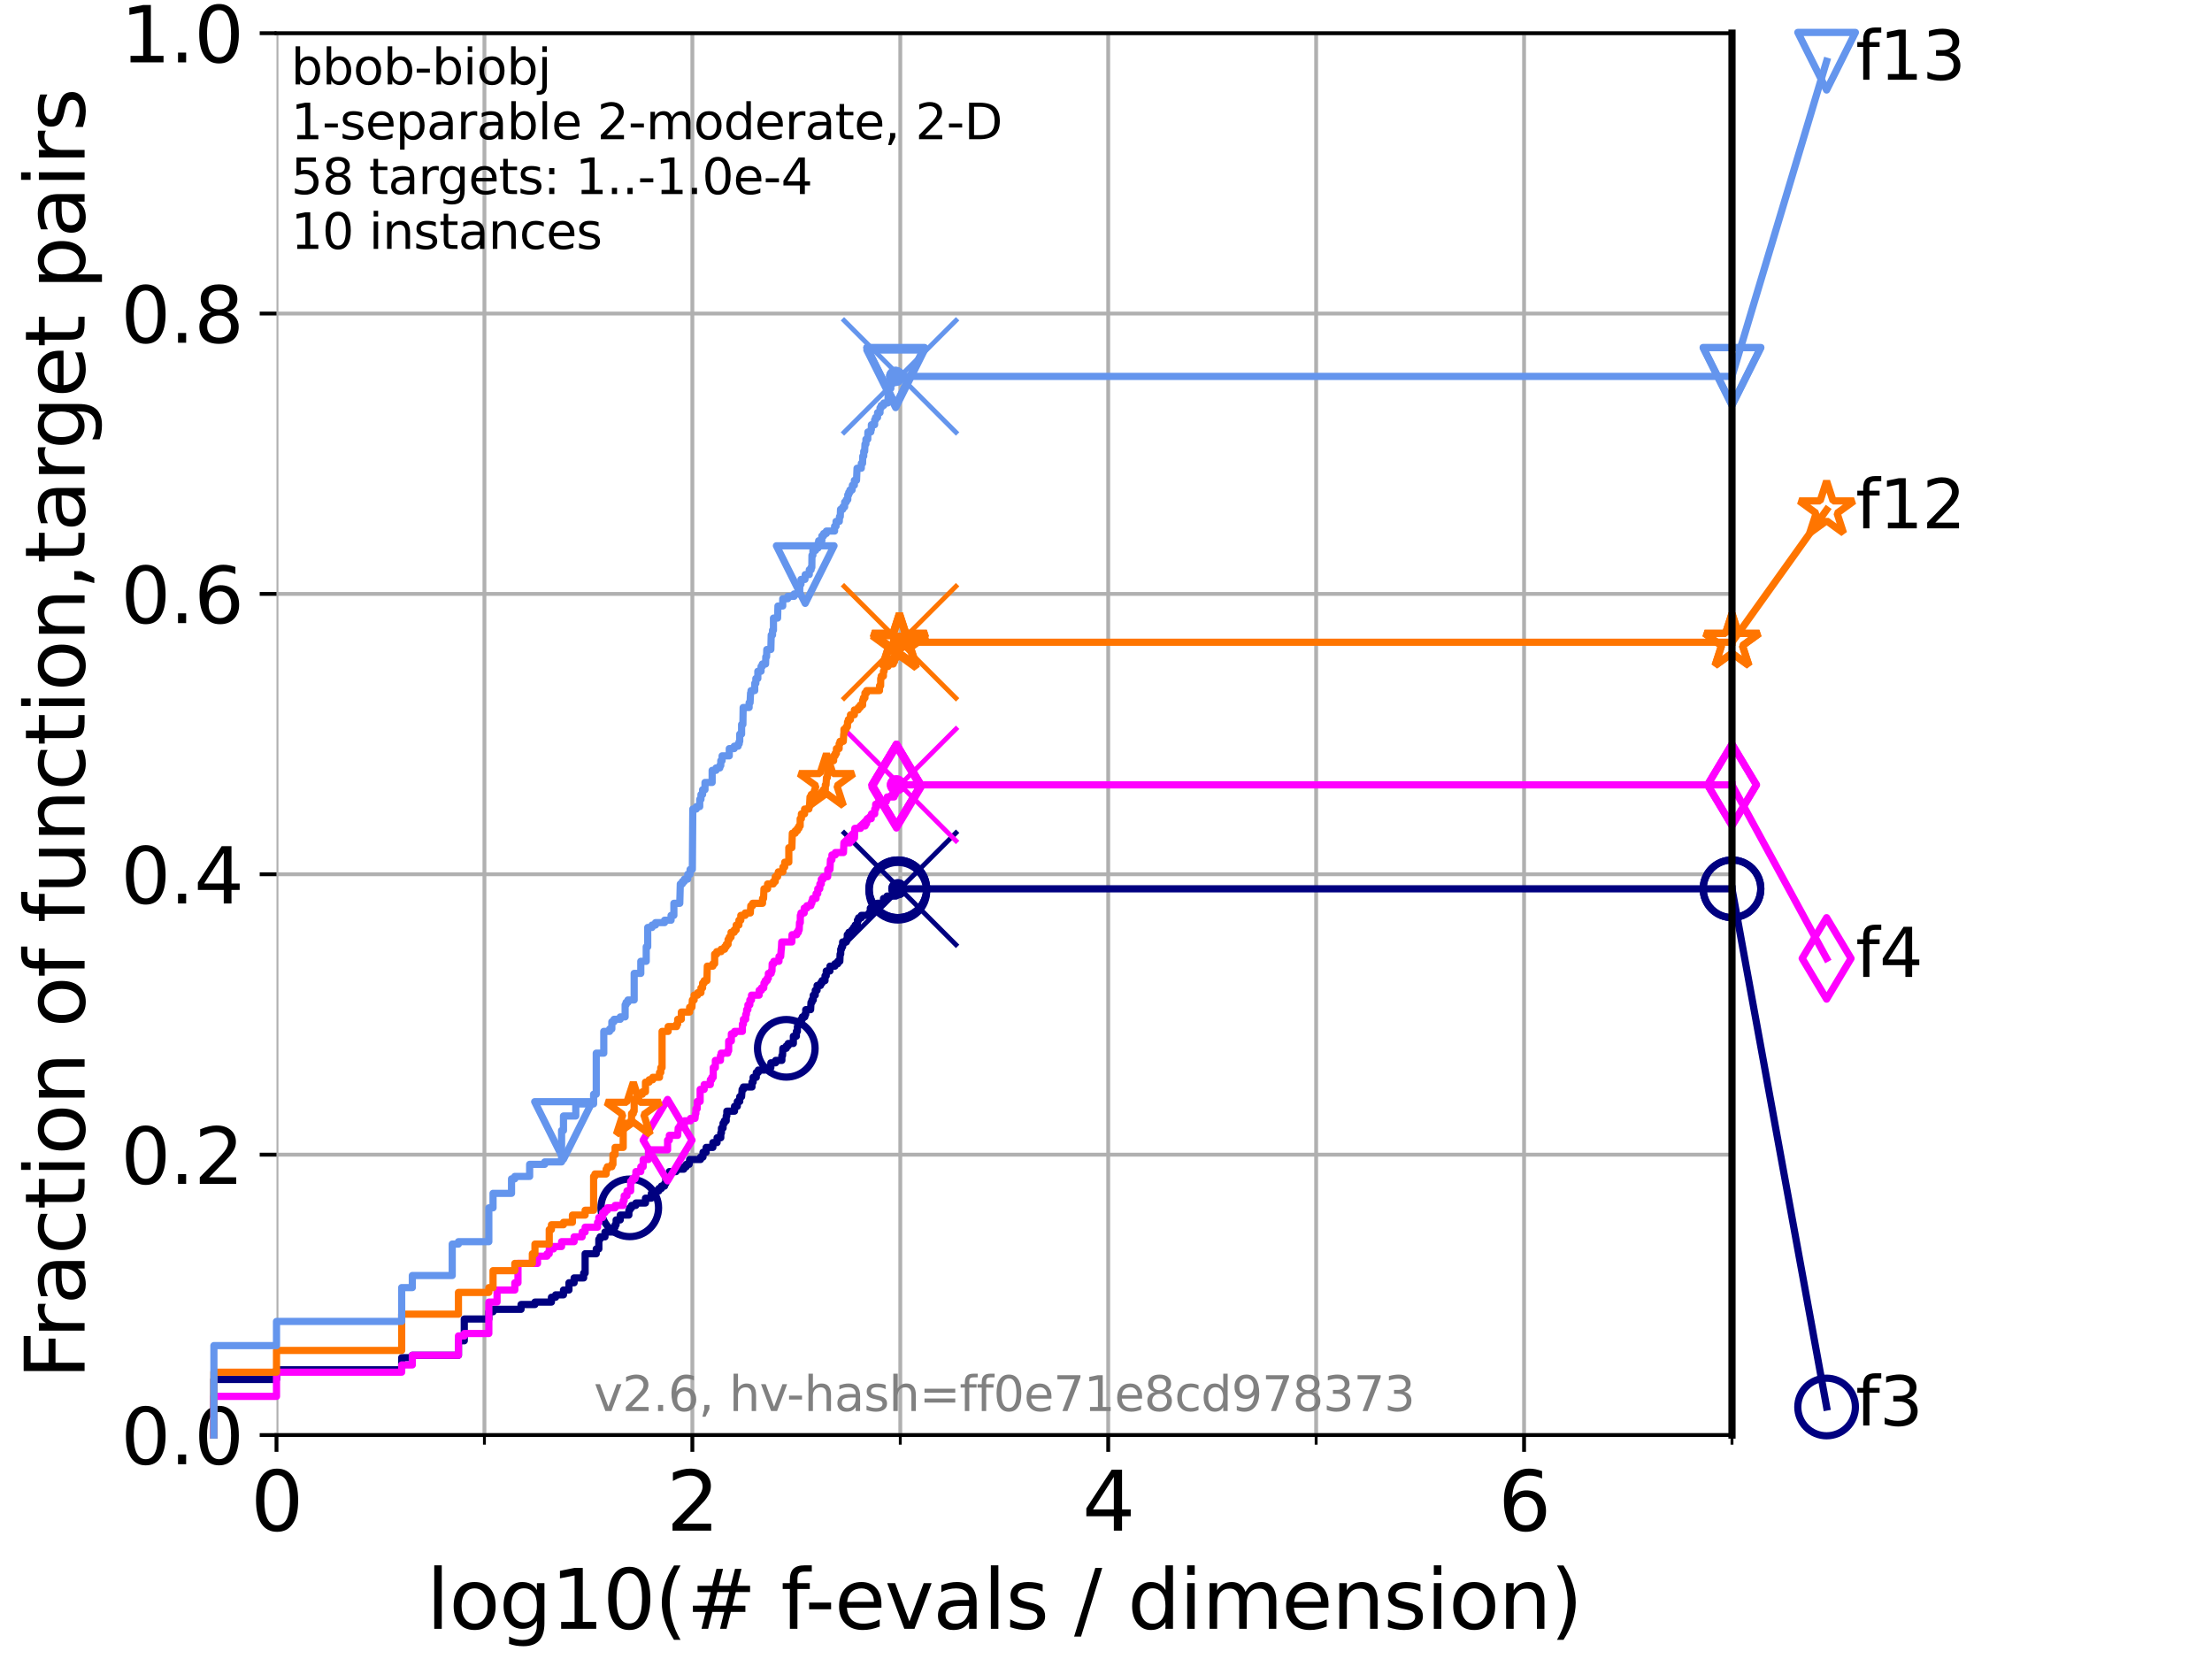 <?xml version="1.0" encoding="utf-8" standalone="no"?>
<!DOCTYPE svg PUBLIC "-//W3C//DTD SVG 1.1//EN"
  "http://www.w3.org/Graphics/SVG/1.1/DTD/svg11.dtd">
<svg xmlns:xlink="http://www.w3.org/1999/xlink" width="460.8pt" height="345.6pt" viewBox="0 0 460.8 345.6" xmlns="http://www.w3.org/2000/svg" version="1.1">
 <defs>
  <style type="text/css">*{stroke-linejoin: round; stroke-linecap: butt}</style>
 </defs>
 <g id="figure_1">
  <g id="patch_1">
   <path d="M 0 345.6 
L 460.8 345.6 
L 460.8 0 
L 0 0 
z
" style="fill: #ffffff"/>
  </g>
  <g id="axes_1">
   <g id="patch_2">
    <path d="M 57.6 298.944 
L 360.806 298.944 
L 360.806 6.912 
L 57.6 6.912 
z
" style="fill: #ffffff"/>
   </g>
   <g id="matplotlib.axis_1">
    <g id="xtick_1">
     <g id="line2d_1">
      <path d="M 57.6 298.944 
L 57.6 6.912 
" clip-path="url(#pdac9193ba0)" style="fill: none; stroke: #b0b0b0; stroke-width: 0.8; stroke-linecap: square"/>
     </g>
     <g id="line2d_2">
      <defs>
       <path id="md0de36f08f" d="M 0 0 
L 0 3.5 
" style="stroke: #000000; stroke-width: 0.8"/>
      </defs>
      <g>
       <use xlink:href="#md0de36f08f" x="57.6" y="298.944" style="stroke: #000000; stroke-width: 0.8"/>
      </g>
     </g>
     <g id="text_1">
      <!-- 0 -->
      <g transform="translate(52.192 318.861) scale(0.17 -0.17)">
       <defs>
        <path id="DejaVuSans-30" d="M 2034 4250 
Q 1547 4250 1301 3770 
Q 1056 3291 1056 2328 
Q 1056 1369 1301 889 
Q 1547 409 2034 409 
Q 2525 409 2770 889 
Q 3016 1369 3016 2328 
Q 3016 3291 2770 3770 
Q 2525 4250 2034 4250 
z
M 2034 4750 
Q 2819 4750 3233 4129 
Q 3647 3509 3647 2328 
Q 3647 1150 3233 529 
Q 2819 -91 2034 -91 
Q 1250 -91 836 529 
Q 422 1150 422 2328 
Q 422 3509 836 4129 
Q 1250 4750 2034 4750 
z
" transform="scale(0.016)"/>
       </defs>
       <use xlink:href="#DejaVuSans-30"/>
      </g>
     </g>
    </g>
    <g id="xtick_2">
     <g id="line2d_3">
      <path d="M 144.23 298.944 
L 144.23 6.912 
" clip-path="url(#pdac9193ba0)" style="fill: none; stroke: #b0b0b0; stroke-width: 0.8; stroke-linecap: square"/>
     </g>
     <g id="line2d_4">
      <g>
       <use xlink:href="#md0de36f08f" x="144.23" y="298.944" style="stroke: #000000; stroke-width: 0.8"/>
      </g>
     </g>
     <g id="text_2">
      <!-- 2 -->
      <g transform="translate(138.822 318.861) scale(0.17 -0.17)">
       <defs>
        <path id="DejaVuSans-32" d="M 1228 531 
L 3431 531 
L 3431 0 
L 469 0 
L 469 531 
Q 828 903 1448 1529 
Q 2069 2156 2228 2338 
Q 2531 2678 2651 2914 
Q 2772 3150 2772 3378 
Q 2772 3750 2511 3984 
Q 2250 4219 1831 4219 
Q 1534 4219 1204 4116 
Q 875 4013 500 3803 
L 500 4441 
Q 881 4594 1212 4672 
Q 1544 4750 1819 4750 
Q 2544 4750 2975 4387 
Q 3406 4025 3406 3419 
Q 3406 3131 3298 2873 
Q 3191 2616 2906 2266 
Q 2828 2175 2409 1742 
Q 1991 1309 1228 531 
z
" transform="scale(0.016)"/>
       </defs>
       <use xlink:href="#DejaVuSans-32"/>
      </g>
     </g>
    </g>
    <g id="xtick_3">
     <g id="line2d_5">
      <path d="M 230.861 298.944 
L 230.861 6.912 
" clip-path="url(#pdac9193ba0)" style="fill: none; stroke: #b0b0b0; stroke-width: 0.8; stroke-linecap: square"/>
     </g>
     <g id="line2d_6">
      <g>
       <use xlink:href="#md0de36f08f" x="230.861" y="298.944" style="stroke: #000000; stroke-width: 0.8"/>
      </g>
     </g>
     <g id="text_3">
      <!-- 4 -->
      <g transform="translate(225.453 318.861) scale(0.17 -0.17)">
       <defs>
        <path id="DejaVuSans-34" d="M 2419 4116 
L 825 1625 
L 2419 1625 
L 2419 4116 
z
M 2253 4666 
L 3047 4666 
L 3047 1625 
L 3713 1625 
L 3713 1100 
L 3047 1100 
L 3047 0 
L 2419 0 
L 2419 1100 
L 313 1100 
L 313 1709 
L 2253 4666 
z
" transform="scale(0.016)"/>
       </defs>
       <use xlink:href="#DejaVuSans-34"/>
      </g>
     </g>
    </g>
    <g id="xtick_4">
     <g id="line2d_7">
      <path d="M 317.491 298.944 
L 317.491 6.912 
" clip-path="url(#pdac9193ba0)" style="fill: none; stroke: #b0b0b0; stroke-width: 0.8; stroke-linecap: square"/>
     </g>
     <g id="line2d_8">
      <g>
       <use xlink:href="#md0de36f08f" x="317.491" y="298.944" style="stroke: #000000; stroke-width: 0.8"/>
      </g>
     </g>
     <g id="text_4">
      <!-- 6 -->
      <g transform="translate(312.083 318.861) scale(0.17 -0.17)">
       <defs>
        <path id="DejaVuSans-36" d="M 2113 2584 
Q 1688 2584 1439 2293 
Q 1191 2003 1191 1497 
Q 1191 994 1439 701 
Q 1688 409 2113 409 
Q 2538 409 2786 701 
Q 3034 994 3034 1497 
Q 3034 2003 2786 2293 
Q 2538 2584 2113 2584 
z
M 3366 4563 
L 3366 3988 
Q 3128 4100 2886 4159 
Q 2644 4219 2406 4219 
Q 1781 4219 1451 3797 
Q 1122 3375 1075 2522 
Q 1259 2794 1537 2939 
Q 1816 3084 2150 3084 
Q 2853 3084 3261 2657 
Q 3669 2231 3669 1497 
Q 3669 778 3244 343 
Q 2819 -91 2113 -91 
Q 1303 -91 875 529 
Q 447 1150 447 2328 
Q 447 3434 972 4092 
Q 1497 4750 2381 4750 
Q 2619 4750 2861 4703 
Q 3103 4656 3366 4563 
z
" transform="scale(0.016)"/>
       </defs>
       <use xlink:href="#DejaVuSans-36"/>
      </g>
     </g>
    </g>
    <g id="xtick_5">
     <g id="line2d_9">
      <path d="M 100.915 298.944 
L 100.915 6.912 
" clip-path="url(#pdac9193ba0)" style="fill: none; stroke: #b0b0b0; stroke-width: 0.8; stroke-linecap: square"/>
     </g>
     <g id="line2d_10">
      <defs>
       <path id="m9d46d52ac0" d="M 0 0 
L 0 2 
" style="stroke: #000000; stroke-width: 0.6"/>
      </defs>
      <g>
       <use xlink:href="#m9d46d52ac0" x="100.915" y="298.944" style="stroke: #000000; stroke-width: 0.6"/>
      </g>
     </g>
    </g>
    <g id="xtick_6">
     <g id="line2d_11">
      <path d="M 187.546 298.944 
L 187.546 6.912 
" clip-path="url(#pdac9193ba0)" style="fill: none; stroke: #b0b0b0; stroke-width: 0.8; stroke-linecap: square"/>
     </g>
     <g id="line2d_12">
      <g>
       <use xlink:href="#m9d46d52ac0" x="187.546" y="298.944" style="stroke: #000000; stroke-width: 0.6"/>
      </g>
     </g>
    </g>
    <g id="xtick_7">
     <g id="line2d_13">
      <path d="M 274.176 298.944 
L 274.176 6.912 
" clip-path="url(#pdac9193ba0)" style="fill: none; stroke: #b0b0b0; stroke-width: 0.8; stroke-linecap: square"/>
     </g>
     <g id="line2d_14">
      <g>
       <use xlink:href="#m9d46d52ac0" x="274.176" y="298.944" style="stroke: #000000; stroke-width: 0.6"/>
      </g>
     </g>
    </g>
    <g id="xtick_8">
     <g id="line2d_15">
      <path d="M 360.806 298.944 
L 360.806 6.912 
" clip-path="url(#pdac9193ba0)" style="fill: none; stroke: #b0b0b0; stroke-width: 0.8; stroke-linecap: square"/>
     </g>
     <g id="line2d_16">
      <g>
       <use xlink:href="#m9d46d52ac0" x="360.806" y="298.944" style="stroke: #000000; stroke-width: 0.6"/>
      </g>
     </g>
    </g>
    <g id="text_5">
     <!-- log10(# f-evals / dimension) -->
     <g transform="translate(88.823 339.314) scale(0.17 -0.17)">
      <defs>
       <path id="DejaVuSans-6c" d="M 603 4863 
L 1178 4863 
L 1178 0 
L 603 0 
L 603 4863 
z
" transform="scale(0.016)"/>
       <path id="DejaVuSans-6f" d="M 1959 3097 
Q 1497 3097 1228 2736 
Q 959 2375 959 1747 
Q 959 1119 1226 758 
Q 1494 397 1959 397 
Q 2419 397 2687 759 
Q 2956 1122 2956 1747 
Q 2956 2369 2687 2733 
Q 2419 3097 1959 3097 
z
M 1959 3584 
Q 2709 3584 3137 3096 
Q 3566 2609 3566 1747 
Q 3566 888 3137 398 
Q 2709 -91 1959 -91 
Q 1206 -91 779 398 
Q 353 888 353 1747 
Q 353 2609 779 3096 
Q 1206 3584 1959 3584 
z
" transform="scale(0.016)"/>
       <path id="DejaVuSans-67" d="M 2906 1791 
Q 2906 2416 2648 2759 
Q 2391 3103 1925 3103 
Q 1463 3103 1205 2759 
Q 947 2416 947 1791 
Q 947 1169 1205 825 
Q 1463 481 1925 481 
Q 2391 481 2648 825 
Q 2906 1169 2906 1791 
z
M 3481 434 
Q 3481 -459 3084 -895 
Q 2688 -1331 1869 -1331 
Q 1566 -1331 1297 -1286 
Q 1028 -1241 775 -1147 
L 775 -588 
Q 1028 -725 1275 -790 
Q 1522 -856 1778 -856 
Q 2344 -856 2625 -561 
Q 2906 -266 2906 331 
L 2906 616 
Q 2728 306 2450 153 
Q 2172 0 1784 0 
Q 1141 0 747 490 
Q 353 981 353 1791 
Q 353 2603 747 3093 
Q 1141 3584 1784 3584 
Q 2172 3584 2450 3431 
Q 2728 3278 2906 2969 
L 2906 3500 
L 3481 3500 
L 3481 434 
z
" transform="scale(0.016)"/>
       <path id="DejaVuSans-31" d="M 794 531 
L 1825 531 
L 1825 4091 
L 703 3866 
L 703 4441 
L 1819 4666 
L 2450 4666 
L 2450 531 
L 3481 531 
L 3481 0 
L 794 0 
L 794 531 
z
" transform="scale(0.016)"/>
       <path id="DejaVuSans-28" d="M 1984 4856 
Q 1566 4138 1362 3434 
Q 1159 2731 1159 2009 
Q 1159 1288 1364 580 
Q 1569 -128 1984 -844 
L 1484 -844 
Q 1016 -109 783 600 
Q 550 1309 550 2009 
Q 550 2706 781 3412 
Q 1013 4119 1484 4856 
L 1984 4856 
z
" transform="scale(0.016)"/>
       <path id="DejaVuSans-23" d="M 3272 2816 
L 2363 2816 
L 2100 1772 
L 3016 1772 
L 3272 2816 
z
M 2803 4594 
L 2478 3297 
L 3391 3297 
L 3719 4594 
L 4219 4594 
L 3897 3297 
L 4872 3297 
L 4872 2816 
L 3775 2816 
L 3519 1772 
L 4513 1772 
L 4513 1294 
L 3397 1294 
L 3072 0 
L 2572 0 
L 2894 1294 
L 1978 1294 
L 1656 0 
L 1153 0 
L 1478 1294 
L 494 1294 
L 494 1772 
L 1594 1772 
L 1856 2816 
L 850 2816 
L 850 3297 
L 1978 3297 
L 2297 4594 
L 2803 4594 
z
" transform="scale(0.016)"/>
       <path id="DejaVuSans-20" transform="scale(0.016)"/>
       <path id="DejaVuSans-66" d="M 2375 4863 
L 2375 4384 
L 1825 4384 
Q 1516 4384 1395 4259 
Q 1275 4134 1275 3809 
L 1275 3500 
L 2222 3500 
L 2222 3053 
L 1275 3053 
L 1275 0 
L 697 0 
L 697 3053 
L 147 3053 
L 147 3500 
L 697 3500 
L 697 3744 
Q 697 4328 969 4595 
Q 1241 4863 1831 4863 
L 2375 4863 
z
" transform="scale(0.016)"/>
       <path id="DejaVuSans-2d" d="M 313 2009 
L 1997 2009 
L 1997 1497 
L 313 1497 
L 313 2009 
z
" transform="scale(0.016)"/>
       <path id="DejaVuSans-65" d="M 3597 1894 
L 3597 1613 
L 953 1613 
Q 991 1019 1311 708 
Q 1631 397 2203 397 
Q 2534 397 2845 478 
Q 3156 559 3463 722 
L 3463 178 
Q 3153 47 2828 -22 
Q 2503 -91 2169 -91 
Q 1331 -91 842 396 
Q 353 884 353 1716 
Q 353 2575 817 3079 
Q 1281 3584 2069 3584 
Q 2775 3584 3186 3129 
Q 3597 2675 3597 1894 
z
M 3022 2063 
Q 3016 2534 2758 2815 
Q 2500 3097 2075 3097 
Q 1594 3097 1305 2825 
Q 1016 2553 972 2059 
L 3022 2063 
z
" transform="scale(0.016)"/>
       <path id="DejaVuSans-76" d="M 191 3500 
L 800 3500 
L 1894 563 
L 2988 3500 
L 3597 3500 
L 2284 0 
L 1503 0 
L 191 3500 
z
" transform="scale(0.016)"/>
       <path id="DejaVuSans-61" d="M 2194 1759 
Q 1497 1759 1228 1600 
Q 959 1441 959 1056 
Q 959 750 1161 570 
Q 1363 391 1709 391 
Q 2188 391 2477 730 
Q 2766 1069 2766 1631 
L 2766 1759 
L 2194 1759 
z
M 3341 1997 
L 3341 0 
L 2766 0 
L 2766 531 
Q 2569 213 2275 61 
Q 1981 -91 1556 -91 
Q 1019 -91 701 211 
Q 384 513 384 1019 
Q 384 1609 779 1909 
Q 1175 2209 1959 2209 
L 2766 2209 
L 2766 2266 
Q 2766 2663 2505 2880 
Q 2244 3097 1772 3097 
Q 1472 3097 1187 3025 
Q 903 2953 641 2809 
L 641 3341 
Q 956 3463 1253 3523 
Q 1550 3584 1831 3584 
Q 2591 3584 2966 3190 
Q 3341 2797 3341 1997 
z
" transform="scale(0.016)"/>
       <path id="DejaVuSans-73" d="M 2834 3397 
L 2834 2853 
Q 2591 2978 2328 3040 
Q 2066 3103 1784 3103 
Q 1356 3103 1142 2972 
Q 928 2841 928 2578 
Q 928 2378 1081 2264 
Q 1234 2150 1697 2047 
L 1894 2003 
Q 2506 1872 2764 1633 
Q 3022 1394 3022 966 
Q 3022 478 2636 193 
Q 2250 -91 1575 -91 
Q 1294 -91 989 -36 
Q 684 19 347 128 
L 347 722 
Q 666 556 975 473 
Q 1284 391 1588 391 
Q 1994 391 2212 530 
Q 2431 669 2431 922 
Q 2431 1156 2273 1281 
Q 2116 1406 1581 1522 
L 1381 1569 
Q 847 1681 609 1914 
Q 372 2147 372 2553 
Q 372 3047 722 3315 
Q 1072 3584 1716 3584 
Q 2034 3584 2315 3537 
Q 2597 3491 2834 3397 
z
" transform="scale(0.016)"/>
       <path id="DejaVuSans-2f" d="M 1625 4666 
L 2156 4666 
L 531 -594 
L 0 -594 
L 1625 4666 
z
" transform="scale(0.016)"/>
       <path id="DejaVuSans-64" d="M 2906 2969 
L 2906 4863 
L 3481 4863 
L 3481 0 
L 2906 0 
L 2906 525 
Q 2725 213 2448 61 
Q 2172 -91 1784 -91 
Q 1150 -91 751 415 
Q 353 922 353 1747 
Q 353 2572 751 3078 
Q 1150 3584 1784 3584 
Q 2172 3584 2448 3432 
Q 2725 3281 2906 2969 
z
M 947 1747 
Q 947 1113 1208 752 
Q 1469 391 1925 391 
Q 2381 391 2643 752 
Q 2906 1113 2906 1747 
Q 2906 2381 2643 2742 
Q 2381 3103 1925 3103 
Q 1469 3103 1208 2742 
Q 947 2381 947 1747 
z
" transform="scale(0.016)"/>
       <path id="DejaVuSans-69" d="M 603 3500 
L 1178 3500 
L 1178 0 
L 603 0 
L 603 3500 
z
M 603 4863 
L 1178 4863 
L 1178 4134 
L 603 4134 
L 603 4863 
z
" transform="scale(0.016)"/>
       <path id="DejaVuSans-6d" d="M 3328 2828 
Q 3544 3216 3844 3400 
Q 4144 3584 4550 3584 
Q 5097 3584 5394 3201 
Q 5691 2819 5691 2113 
L 5691 0 
L 5113 0 
L 5113 2094 
Q 5113 2597 4934 2840 
Q 4756 3084 4391 3084 
Q 3944 3084 3684 2787 
Q 3425 2491 3425 1978 
L 3425 0 
L 2847 0 
L 2847 2094 
Q 2847 2600 2669 2842 
Q 2491 3084 2119 3084 
Q 1678 3084 1418 2786 
Q 1159 2488 1159 1978 
L 1159 0 
L 581 0 
L 581 3500 
L 1159 3500 
L 1159 2956 
Q 1356 3278 1631 3431 
Q 1906 3584 2284 3584 
Q 2666 3584 2933 3390 
Q 3200 3197 3328 2828 
z
" transform="scale(0.016)"/>
       <path id="DejaVuSans-6e" d="M 3513 2113 
L 3513 0 
L 2938 0 
L 2938 2094 
Q 2938 2591 2744 2837 
Q 2550 3084 2163 3084 
Q 1697 3084 1428 2787 
Q 1159 2491 1159 1978 
L 1159 0 
L 581 0 
L 581 3500 
L 1159 3500 
L 1159 2956 
Q 1366 3272 1645 3428 
Q 1925 3584 2291 3584 
Q 2894 3584 3203 3211 
Q 3513 2838 3513 2113 
z
" transform="scale(0.016)"/>
       <path id="DejaVuSans-29" d="M 513 4856 
L 1013 4856 
Q 1481 4119 1714 3412 
Q 1947 2706 1947 2009 
Q 1947 1309 1714 600 
Q 1481 -109 1013 -844 
L 513 -844 
Q 928 -128 1133 580 
Q 1338 1288 1338 2009 
Q 1338 2731 1133 3434 
Q 928 4138 513 4856 
z
" transform="scale(0.016)"/>
      </defs>
      <use xlink:href="#DejaVuSans-6c"/>
      <use xlink:href="#DejaVuSans-6f" x="27.783"/>
      <use xlink:href="#DejaVuSans-67" x="88.965"/>
      <use xlink:href="#DejaVuSans-31" x="152.441"/>
      <use xlink:href="#DejaVuSans-30" x="216.064"/>
      <use xlink:href="#DejaVuSans-28" x="279.688"/>
      <use xlink:href="#DejaVuSans-23" x="318.701"/>
      <use xlink:href="#DejaVuSans-20" x="402.49"/>
      <use xlink:href="#DejaVuSans-66" x="434.277"/>
      <use xlink:href="#DejaVuSans-2d" x="463.982"/>
      <use xlink:href="#DejaVuSans-65" x="500.066"/>
      <use xlink:href="#DejaVuSans-76" x="561.59"/>
      <use xlink:href="#DejaVuSans-61" x="620.77"/>
      <use xlink:href="#DejaVuSans-6c" x="682.049"/>
      <use xlink:href="#DejaVuSans-73" x="709.832"/>
      <use xlink:href="#DejaVuSans-20" x="761.932"/>
      <use xlink:href="#DejaVuSans-2f" x="793.719"/>
      <use xlink:href="#DejaVuSans-20" x="827.41"/>
      <use xlink:href="#DejaVuSans-64" x="859.197"/>
      <use xlink:href="#DejaVuSans-69" x="922.674"/>
      <use xlink:href="#DejaVuSans-6d" x="950.457"/>
      <use xlink:href="#DejaVuSans-65" x="1047.869"/>
      <use xlink:href="#DejaVuSans-6e" x="1109.393"/>
      <use xlink:href="#DejaVuSans-73" x="1172.771"/>
      <use xlink:href="#DejaVuSans-69" x="1224.871"/>
      <use xlink:href="#DejaVuSans-6f" x="1252.654"/>
      <use xlink:href="#DejaVuSans-6e" x="1313.836"/>
      <use xlink:href="#DejaVuSans-29" x="1377.215"/>
     </g>
    </g>
   </g>
   <g id="matplotlib.axis_2">
    <g id="ytick_1">
     <g id="line2d_17">
      <path d="M 57.6 298.944 
L 360.806 298.944 
" clip-path="url(#pdac9193ba0)" style="fill: none; stroke: #b0b0b0; stroke-width: 0.8; stroke-linecap: square"/>
     </g>
     <g id="line2d_18">
      <defs>
       <path id="m2b37b798e3" d="M 0 0 
L -3.5 0 
" style="stroke: #000000; stroke-width: 0.8"/>
      </defs>
      <g>
       <use xlink:href="#m2b37b798e3" x="57.6" y="298.944" style="stroke: #000000; stroke-width: 0.8"/>
      </g>
     </g>
     <g id="text_6">
      <!-- 0.0 -->
      <g transform="translate(25.155 305.023) scale(0.16 -0.16)">
       <defs>
        <path id="DejaVuSans-2e" d="M 684 794 
L 1344 794 
L 1344 0 
L 684 0 
L 684 794 
z
" transform="scale(0.016)"/>
       </defs>
       <use xlink:href="#DejaVuSans-30"/>
       <use xlink:href="#DejaVuSans-2e" x="63.623"/>
       <use xlink:href="#DejaVuSans-30" x="95.41"/>
      </g>
     </g>
    </g>
    <g id="ytick_2">
     <g id="line2d_19">
      <path d="M 57.6 240.538 
L 360.806 240.538 
" clip-path="url(#pdac9193ba0)" style="fill: none; stroke: #b0b0b0; stroke-width: 0.8; stroke-linecap: square"/>
     </g>
     <g id="line2d_20">
      <g>
       <use xlink:href="#m2b37b798e3" x="57.6" y="240.538" style="stroke: #000000; stroke-width: 0.8"/>
      </g>
     </g>
     <g id="text_7">
      <!-- 0.2 -->
      <g transform="translate(25.155 246.616) scale(0.16 -0.16)">
       <use xlink:href="#DejaVuSans-30"/>
       <use xlink:href="#DejaVuSans-2e" x="63.623"/>
       <use xlink:href="#DejaVuSans-32" x="95.41"/>
      </g>
     </g>
    </g>
    <g id="ytick_3">
     <g id="line2d_21">
      <path d="M 57.6 182.131 
L 360.806 182.131 
" clip-path="url(#pdac9193ba0)" style="fill: none; stroke: #b0b0b0; stroke-width: 0.8; stroke-linecap: square"/>
     </g>
     <g id="line2d_22">
      <g>
       <use xlink:href="#m2b37b798e3" x="57.6" y="182.131" style="stroke: #000000; stroke-width: 0.8"/>
      </g>
     </g>
     <g id="text_8">
      <!-- 0.4 -->
      <g transform="translate(25.155 188.21) scale(0.16 -0.16)">
       <use xlink:href="#DejaVuSans-30"/>
       <use xlink:href="#DejaVuSans-2e" x="63.623"/>
       <use xlink:href="#DejaVuSans-34" x="95.41"/>
      </g>
     </g>
    </g>
    <g id="ytick_4">
     <g id="line2d_23">
      <path d="M 57.6 123.725 
L 360.806 123.725 
" clip-path="url(#pdac9193ba0)" style="fill: none; stroke: #b0b0b0; stroke-width: 0.8; stroke-linecap: square"/>
     </g>
     <g id="line2d_24">
      <g>
       <use xlink:href="#m2b37b798e3" x="57.6" y="123.725" style="stroke: #000000; stroke-width: 0.8"/>
      </g>
     </g>
     <g id="text_9">
      <!-- 0.6 -->
      <g transform="translate(25.155 129.804) scale(0.16 -0.16)">
       <use xlink:href="#DejaVuSans-30"/>
       <use xlink:href="#DejaVuSans-2e" x="63.623"/>
       <use xlink:href="#DejaVuSans-36" x="95.41"/>
      </g>
     </g>
    </g>
    <g id="ytick_5">
     <g id="line2d_25">
      <path d="M 57.6 65.318 
L 360.806 65.318 
" clip-path="url(#pdac9193ba0)" style="fill: none; stroke: #b0b0b0; stroke-width: 0.8; stroke-linecap: square"/>
     </g>
     <g id="line2d_26">
      <g>
       <use xlink:href="#m2b37b798e3" x="57.6" y="65.318" style="stroke: #000000; stroke-width: 0.8"/>
      </g>
     </g>
     <g id="text_10">
      <!-- 0.8 -->
      <g transform="translate(25.155 71.397) scale(0.16 -0.16)">
       <defs>
        <path id="DejaVuSans-38" d="M 2034 2216 
Q 1584 2216 1326 1975 
Q 1069 1734 1069 1313 
Q 1069 891 1326 650 
Q 1584 409 2034 409 
Q 2484 409 2743 651 
Q 3003 894 3003 1313 
Q 3003 1734 2745 1975 
Q 2488 2216 2034 2216 
z
M 1403 2484 
Q 997 2584 770 2862 
Q 544 3141 544 3541 
Q 544 4100 942 4425 
Q 1341 4750 2034 4750 
Q 2731 4750 3128 4425 
Q 3525 4100 3525 3541 
Q 3525 3141 3298 2862 
Q 3072 2584 2669 2484 
Q 3125 2378 3379 2068 
Q 3634 1759 3634 1313 
Q 3634 634 3220 271 
Q 2806 -91 2034 -91 
Q 1263 -91 848 271 
Q 434 634 434 1313 
Q 434 1759 690 2068 
Q 947 2378 1403 2484 
z
M 1172 3481 
Q 1172 3119 1398 2916 
Q 1625 2713 2034 2713 
Q 2441 2713 2670 2916 
Q 2900 3119 2900 3481 
Q 2900 3844 2670 4047 
Q 2441 4250 2034 4250 
Q 1625 4250 1398 4047 
Q 1172 3844 1172 3481 
z
" transform="scale(0.016)"/>
       </defs>
       <use xlink:href="#DejaVuSans-30"/>
       <use xlink:href="#DejaVuSans-2e" x="63.623"/>
       <use xlink:href="#DejaVuSans-38" x="95.41"/>
      </g>
     </g>
    </g>
    <g id="ytick_6">
     <g id="line2d_27">
      <path d="M 57.6 6.912 
L 360.806 6.912 
" clip-path="url(#pdac9193ba0)" style="fill: none; stroke: #b0b0b0; stroke-width: 0.8; stroke-linecap: square"/>
     </g>
     <g id="line2d_28">
      <g>
       <use xlink:href="#m2b37b798e3" x="57.6" y="6.912" style="stroke: #000000; stroke-width: 0.8"/>
      </g>
     </g>
     <g id="text_11">
      <!-- 1.0 -->
      <g transform="translate(25.155 12.991) scale(0.16 -0.16)">
       <use xlink:href="#DejaVuSans-31"/>
       <use xlink:href="#DejaVuSans-2e" x="63.623"/>
       <use xlink:href="#DejaVuSans-30" x="95.41"/>
      </g>
     </g>
    </g>
    <g id="text_12">
     <!-- Fraction of function,target pairs -->
     <g transform="translate(17.62 287.313) rotate(-90) scale(0.17 -0.17)">
      <defs>
       <path id="DejaVuSans-46" d="M 628 4666 
L 3309 4666 
L 3309 4134 
L 1259 4134 
L 1259 2759 
L 3109 2759 
L 3109 2228 
L 1259 2228 
L 1259 0 
L 628 0 
L 628 4666 
z
" transform="scale(0.016)"/>
       <path id="DejaVuSans-72" d="M 2631 2963 
Q 2534 3019 2420 3045 
Q 2306 3072 2169 3072 
Q 1681 3072 1420 2755 
Q 1159 2438 1159 1844 
L 1159 0 
L 581 0 
L 581 3500 
L 1159 3500 
L 1159 2956 
Q 1341 3275 1631 3429 
Q 1922 3584 2338 3584 
Q 2397 3584 2469 3576 
Q 2541 3569 2628 3553 
L 2631 2963 
z
" transform="scale(0.016)"/>
       <path id="DejaVuSans-63" d="M 3122 3366 
L 3122 2828 
Q 2878 2963 2633 3030 
Q 2388 3097 2138 3097 
Q 1578 3097 1268 2742 
Q 959 2388 959 1747 
Q 959 1106 1268 751 
Q 1578 397 2138 397 
Q 2388 397 2633 464 
Q 2878 531 3122 666 
L 3122 134 
Q 2881 22 2623 -34 
Q 2366 -91 2075 -91 
Q 1284 -91 818 406 
Q 353 903 353 1747 
Q 353 2603 823 3093 
Q 1294 3584 2113 3584 
Q 2378 3584 2631 3529 
Q 2884 3475 3122 3366 
z
" transform="scale(0.016)"/>
       <path id="DejaVuSans-74" d="M 1172 4494 
L 1172 3500 
L 2356 3500 
L 2356 3053 
L 1172 3053 
L 1172 1153 
Q 1172 725 1289 603 
Q 1406 481 1766 481 
L 2356 481 
L 2356 0 
L 1766 0 
Q 1100 0 847 248 
Q 594 497 594 1153 
L 594 3053 
L 172 3053 
L 172 3500 
L 594 3500 
L 594 4494 
L 1172 4494 
z
" transform="scale(0.016)"/>
       <path id="DejaVuSans-75" d="M 544 1381 
L 544 3500 
L 1119 3500 
L 1119 1403 
Q 1119 906 1312 657 
Q 1506 409 1894 409 
Q 2359 409 2629 706 
Q 2900 1003 2900 1516 
L 2900 3500 
L 3475 3500 
L 3475 0 
L 2900 0 
L 2900 538 
Q 2691 219 2414 64 
Q 2138 -91 1772 -91 
Q 1169 -91 856 284 
Q 544 659 544 1381 
z
M 1991 3584 
L 1991 3584 
z
" transform="scale(0.016)"/>
       <path id="DejaVuSans-2c" d="M 750 794 
L 1409 794 
L 1409 256 
L 897 -744 
L 494 -744 
L 750 256 
L 750 794 
z
" transform="scale(0.016)"/>
       <path id="DejaVuSans-70" d="M 1159 525 
L 1159 -1331 
L 581 -1331 
L 581 3500 
L 1159 3500 
L 1159 2969 
Q 1341 3281 1617 3432 
Q 1894 3584 2278 3584 
Q 2916 3584 3314 3078 
Q 3713 2572 3713 1747 
Q 3713 922 3314 415 
Q 2916 -91 2278 -91 
Q 1894 -91 1617 61 
Q 1341 213 1159 525 
z
M 3116 1747 
Q 3116 2381 2855 2742 
Q 2594 3103 2138 3103 
Q 1681 3103 1420 2742 
Q 1159 2381 1159 1747 
Q 1159 1113 1420 752 
Q 1681 391 2138 391 
Q 2594 391 2855 752 
Q 3116 1113 3116 1747 
z
" transform="scale(0.016)"/>
      </defs>
      <use xlink:href="#DejaVuSans-46"/>
      <use xlink:href="#DejaVuSans-72" x="50.27"/>
      <use xlink:href="#DejaVuSans-61" x="91.383"/>
      <use xlink:href="#DejaVuSans-63" x="152.662"/>
      <use xlink:href="#DejaVuSans-74" x="207.643"/>
      <use xlink:href="#DejaVuSans-69" x="246.852"/>
      <use xlink:href="#DejaVuSans-6f" x="274.635"/>
      <use xlink:href="#DejaVuSans-6e" x="335.816"/>
      <use xlink:href="#DejaVuSans-20" x="399.195"/>
      <use xlink:href="#DejaVuSans-6f" x="430.982"/>
      <use xlink:href="#DejaVuSans-66" x="492.164"/>
      <use xlink:href="#DejaVuSans-20" x="527.369"/>
      <use xlink:href="#DejaVuSans-66" x="559.156"/>
      <use xlink:href="#DejaVuSans-75" x="594.361"/>
      <use xlink:href="#DejaVuSans-6e" x="657.74"/>
      <use xlink:href="#DejaVuSans-63" x="721.119"/>
      <use xlink:href="#DejaVuSans-74" x="776.1"/>
      <use xlink:href="#DejaVuSans-69" x="815.309"/>
      <use xlink:href="#DejaVuSans-6f" x="843.092"/>
      <use xlink:href="#DejaVuSans-6e" x="904.273"/>
      <use xlink:href="#DejaVuSans-2c" x="967.652"/>
      <use xlink:href="#DejaVuSans-74" x="999.439"/>
      <use xlink:href="#DejaVuSans-61" x="1038.648"/>
      <use xlink:href="#DejaVuSans-72" x="1099.928"/>
      <use xlink:href="#DejaVuSans-67" x="1139.291"/>
      <use xlink:href="#DejaVuSans-65" x="1202.768"/>
      <use xlink:href="#DejaVuSans-74" x="1264.291"/>
      <use xlink:href="#DejaVuSans-20" x="1303.5"/>
      <use xlink:href="#DejaVuSans-70" x="1335.287"/>
      <use xlink:href="#DejaVuSans-61" x="1398.764"/>
      <use xlink:href="#DejaVuSans-69" x="1460.043"/>
      <use xlink:href="#DejaVuSans-72" x="1487.826"/>
      <use xlink:href="#DejaVuSans-73" x="1528.939"/>
     </g>
    </g>
   </g>
   <g id="line2d_29">
    <defs>
     <path id="m8af966b7c4" d="M 0 1.5 
C 0.398 1.5 0.779 1.342 1.061 1.061 
C 1.342 0.779 1.5 0.398 1.5 0 
C 1.5 -0.398 1.342 -0.779 1.061 -1.061 
C 0.779 -1.342 0.398 -1.5 0 -1.5 
C -0.398 -1.5 -0.779 -1.342 -1.061 -1.061 
C -1.342 -0.779 -1.5 -0.398 -1.5 0 
C -1.5 0.398 -1.342 0.779 -1.061 1.061 
C -0.779 1.342 -0.398 1.5 0 1.5 
z
" style="stroke: #000080"/>
    </defs>
    <g>
     <use xlink:href="#m8af966b7c4" x="187.04" y="185.152" style="fill: #000080; stroke: #000080"/>
     <use xlink:href="#m8af966b7c4" x="187.04" y="185.152" style="fill: #000080; stroke: #000080"/>
    </g>
   </g>
   <g id="line2d_30">
    <path d="M 44.561 298.944 
L 44.561 287.363 
L 57.6 287.363 
L 57.6 285.349 
L 83.678 285.349 
L 83.678 282.832 
L 85.894 282.832 
L 85.894 282.328 
L 95.503 282.328 
L 95.503 279.307 
L 96.718 279.307 
L 96.718 274.776 
L 101.833 274.776 
L 101.833 273.265 
L 102.708 273.265 
L 102.708 272.762 
L 108.543 272.762 
L 108.543 271.755 
L 111.442 271.755 
L 111.442 271.251 
L 114.872 271.251 
L 114.872 270.244 
L 115.747 270.244 
L 115.747 269.741 
L 117.384 269.741 
L 117.384 268.734 
L 118.525 268.734 
L 118.525 267.223 
L 119.6 267.223 
L 119.6 266.216 
L 121.582 266.216 
L 121.582 265.209 
L 121.893 265.209 
L 121.893 261.181 
L 124.211 261.181 
L 124.211 260.174 
L 124.748 260.174 
L 124.748 258.16 
L 125.012 258.16 
L 125.012 257.657 
L 126.029 257.657 
L 126.029 256.65 
L 127.911 256.65 
L 127.911 255.643 
L 128.134 255.643 
L 128.134 255.139 
L 128.354 255.139 
L 128.354 254.132 
L 129.209 254.132 
L 129.209 253.125 
L 131.002 253.125 
L 131.002 252.118 
L 131.191 252.118 
L 131.191 251.615 
L 131.564 251.615 
L 131.564 251.111 
L 132.464 251.111 
L 132.464 250.608 
L 134.464 250.608 
L 134.464 249.601 
L 135.688 249.601 
L 135.688 248.594 
L 136.556 248.594 
L 136.556 248.09 
L 137.25 248.09 
L 137.25 247.587 
L 137.788 247.587 
L 137.788 247.083 
L 138.439 247.083 
L 138.439 246.58 
L 138.693 246.58 
L 138.693 245.573 
L 139.191 245.573 
L 139.191 245.069 
L 139.435 245.069 
L 139.435 244.062 
L 140.838 244.062 
L 140.838 243.559 
L 142.456 243.559 
L 142.456 243.055 
L 142.966 243.055 
L 142.966 242.552 
L 143.56 242.552 
L 143.657 241.545 
L 145.938 241.545 
L 145.938 241.041 
L 146.446 241.041 
L 146.446 240.034 
L 147.103 240.034 
L 147.103 239.027 
L 148.503 239.027 
L 148.503 238.02 
L 149.382 238.02 
L 149.382 237.013 
L 150.152 237.013 
L 150.152 236.006 
L 150.289 236.006 
L 150.289 234.999 
L 150.627 234.999 
L 150.627 233.992 
L 150.893 233.992 
L 150.893 233.489 
L 151.285 233.489 
L 151.285 232.482 
L 151.414 232.482 
L 151.414 231.475 
L 153.013 231.475 
L 153.013 230.468 
L 153.594 230.468 
L 153.594 229.461 
L 154.101 229.461 
L 154.101 228.454 
L 154.487 228.454 
L 154.596 226.943 
L 154.865 226.943 
L 154.865 226.44 
L 156.648 226.44 
L 156.648 225.432 
L 156.89 225.432 
L 156.89 224.425 
L 157.55 224.425 
L 157.55 223.418 
L 157.962 223.418 
L 157.962 222.915 
L 159.317 222.915 
L 159.317 222.411 
L 160.581 222.411 
L 160.581 221.404 
L 161.58 221.404 
L 161.58 220.901 
L 162.88 220.901 
L 162.88 219.894 
L 163.019 219.894 
L 163.088 218.383 
L 163.8 218.383 
L 163.8 217.88 
L 164.194 217.88 
L 164.194 217.376 
L 165.27 217.376 
L 165.27 215.866 
L 165.904 215.866 
L 165.904 214.859 
L 166.111 214.859 
L 166.111 213.852 
L 166.228 213.852 
L 166.228 212.845 
L 166.888 212.845 
L 166.888 212.341 
L 167.141 212.341 
L 167.141 211.838 
L 167.662 211.838 
L 167.662 211.334 
L 167.85 211.334 
L 167.85 210.327 
L 168.868 210.327 
L 168.944 208.817 
L 169.145 208.817 
L 169.145 208.313 
L 169.418 208.313 
L 169.418 207.306 
L 169.832 207.306 
L 169.832 206.299 
L 170.214 206.299 
L 170.214 205.292 
L 170.933 205.292 
L 170.933 204.789 
L 171.249 204.789 
L 171.249 204.285 
L 171.865 204.285 
L 171.865 203.278 
L 172.123 203.278 
L 172.123 202.271 
L 172.897 202.271 
L 172.897 201.264 
L 173.933 201.264 
L 173.933 200.761 
L 174.525 200.761 
L 174.525 200.257 
L 174.953 200.257 
L 175.008 198.747 
L 175.135 198.747 
L 175.135 197.74 
L 175.298 197.74 
L 175.298 197.236 
L 175.531 197.236 
L 175.531 196.229 
L 176.316 196.229 
L 176.316 195.726 
L 176.503 195.726 
L 176.503 194.719 
L 176.839 194.719 
L 176.839 194.215 
L 177.46 194.215 
L 177.46 193.712 
L 177.826 193.712 
L 177.826 193.208 
L 178.154 193.208 
L 178.154 192.705 
L 178.614 192.705 
L 178.614 191.698 
L 178.854 191.698 
L 178.854 191.194 
L 179.427 191.194 
L 179.427 190.691 
L 181.01 190.691 
L 181.01 190.187 
L 181.3 190.187 
L 181.3 189.18 
L 182.739 189.18 
L 182.739 188.173 
L 184.052 188.173 
L 184.052 187.166 
L 184.796 187.166 
L 184.796 186.663 
L 186.65 186.663 
L 186.65 185.656 
L 187.04 185.656 
L 187.04 185.152 
L 360.806 185.152 
L 360.806 185.152 
" style="fill: none; stroke: #000080; stroke-width: 1.5; stroke-linecap: square"/>
   </g>
   <g id="line2d_31">
    <defs>
     <path id="m8fb4f82f5d" d="M 0 6 
C 1.591 6 3.117 5.368 4.243 4.243 
C 5.368 3.117 6 1.591 6 0 
C 6 -1.591 5.368 -3.117 4.243 -4.243 
C 3.117 -5.368 1.591 -6 0 -6 
C -1.591 -6 -3.117 -5.368 -4.243 -4.243 
C -5.368 -3.117 -6 -1.591 -6 0 
C -6 1.591 -5.368 3.117 -4.243 4.243 
C -3.117 5.368 -1.591 6 0 6 
z
" style="stroke: #000080; stroke-width: 1.5"/>
    </defs>
    <g>
     <use xlink:href="#m8fb4f82f5d" x="131.191" y="251.615" style="fill-opacity: 0; stroke: #000080; stroke-width: 1.5"/>
     <use xlink:href="#m8fb4f82f5d" x="163.8" y="218.383" style="fill-opacity: 0; stroke: #000080; stroke-width: 1.5"/>
     <use xlink:href="#m8fb4f82f5d" x="187.04" y="185.656" style="fill-opacity: 0; stroke: #000080; stroke-width: 1.5"/>
     <use xlink:href="#m8fb4f82f5d" x="187.04" y="185.152" style="fill-opacity: 0; stroke: #000080; stroke-width: 1.5"/>
     <use xlink:href="#m8fb4f82f5d" x="187.04" y="185.152" style="fill-opacity: 0; stroke: #000080; stroke-width: 1.5"/>
     <use xlink:href="#m8fb4f82f5d" x="360.806" y="185.152" style="fill-opacity: 0; stroke: #000080; stroke-width: 1.5"/>
    </g>
   </g>
   <g id="line2d_32">
    <path style="fill: none; stroke: #000080; stroke-width: 1.5; stroke-linecap: square"/>
    <g/>
   </g>
   <g id="line2d_33">
    <path d="M 187.489 185.152 
" clip-path="url(#pdac9193ba0)" style="fill: none; stroke: #000080; stroke-width: 1.5; stroke-linecap: square"/>
    <defs>
     <path id="m67d4d0c84c" d="M -12 12 
L 12 -12 
M -12 -12 
L 12 12 
" style="stroke: #000080"/>
    </defs>
    <g clip-path="url(#pdac9193ba0)">
     <use xlink:href="#m67d4d0c84c" x="187.489" y="185.152" style="fill: #000080; stroke: #000080"/>
    </g>
   </g>
   <g id="line2d_34">
    <defs>
     <path id="m83241daeaf" d="M 0 1.5 
C 0.398 1.5 0.779 1.342 1.061 1.061 
C 1.342 0.779 1.5 0.398 1.5 0 
C 1.5 -0.398 1.342 -0.779 1.061 -1.061 
C 0.779 -1.342 0.398 -1.5 0 -1.5 
C -0.398 -1.5 -0.779 -1.342 -1.061 -1.061 
C -1.342 -0.779 -1.5 -0.398 -1.5 0 
C -1.5 0.398 -1.342 0.779 -1.061 1.061 
C -0.779 1.342 -0.398 1.5 0 1.5 
z
" style="stroke: #ff00ff"/>
    </defs>
    <g>
     <use xlink:href="#m83241daeaf" x="186.748" y="163.502" style="fill: #ff00ff; stroke: #ff00ff"/>
     <use xlink:href="#m83241daeaf" x="186.748" y="163.502" style="fill: #ff00ff; stroke: #ff00ff"/>
    </g>
   </g>
   <g id="line2d_35">
    <path d="M 44.561 298.944 
L 44.561 290.888 
L 57.6 290.888 
L 57.6 285.853 
L 83.678 285.853 
L 83.678 284.342 
L 85.894 284.342 
L 85.894 282.328 
L 95.503 282.328 
L 95.503 278.3 
L 96.718 278.3 
L 96.718 277.797 
L 101.833 277.797 
L 101.833 271.251 
L 103.544 271.251 
L 103.544 268.734 
L 107.245 268.734 
L 107.245 267.223 
L 107.905 267.223 
L 107.905 263.195 
L 111.972 263.195 
L 111.972 261.685 
L 113.954 261.685 
L 113.954 261.181 
L 114.419 261.181 
L 114.419 260.174 
L 115.315 260.174 
L 115.315 259.671 
L 116.988 259.671 
L 116.988 258.664 
L 119.6 258.664 
L 119.6 257.657 
L 121.266 257.657 
L 121.266 256.65 
L 121.893 256.65 
L 121.893 255.643 
L 124.482 255.643 
L 124.482 254.636 
L 124.748 254.636 
L 124.748 253.629 
L 125.527 253.629 
L 125.527 252.622 
L 126.029 252.622 
L 126.029 252.118 
L 126.517 252.118 
L 126.517 251.615 
L 128.134 251.615 
L 128.134 251.111 
L 129.826 251.111 
L 129.826 250.104 
L 130.027 250.104 
L 130.027 249.097 
L 130.618 249.097 
L 130.618 248.09 
L 131.378 248.09 
L 131.378 246.076 
L 131.747 246.076 
L 131.747 245.573 
L 132.287 245.573 
L 132.287 245.069 
L 132.464 245.069 
L 132.464 244.062 
L 133.49 244.062 
L 133.49 243.055 
L 133.983 243.055 
L 133.983 241.545 
L 135.085 241.545 
L 135.085 239.531 
L 139.068 239.531 
L 139.068 237.517 
L 139.435 237.517 
L 139.435 236.51 
L 141.173 236.51 
L 141.283 234.999 
L 141.611 234.999 
L 141.611 234.496 
L 142.559 234.496 
L 142.559 233.489 
L 143.85 233.489 
L 143.85 232.985 
L 144.786 232.985 
L 144.878 231.978 
L 144.968 231.978 
L 144.968 230.971 
L 145.238 230.971 
L 145.238 229.461 
L 145.852 229.461 
L 145.852 226.943 
L 146.695 226.943 
L 146.695 225.936 
L 147.971 225.936 
L 147.971 224.929 
L 148.277 224.929 
L 148.277 224.425 
L 148.578 224.425 
L 148.578 222.411 
L 149.021 222.411 
L 149.021 220.901 
L 150.084 220.901 
L 150.084 219.894 
L 150.221 219.894 
L 150.221 219.39 
L 151.605 219.39 
L 151.605 218.887 
L 151.795 218.887 
L 151.795 216.873 
L 152.353 216.873 
L 152.353 215.362 
L 153.013 215.362 
L 153.013 214.859 
L 154.65 214.859 
L 154.65 213.348 
L 154.865 213.348 
L 154.865 212.341 
L 155.34 212.341 
L 155.34 211.334 
L 155.495 211.334 
L 155.547 210.327 
L 155.803 210.327 
L 155.803 209.32 
L 156.205 209.32 
L 156.205 208.313 
L 156.551 208.313 
L 156.551 207.306 
L 158.143 207.306 
L 158.143 206.299 
L 158.63 206.299 
L 158.63 205.796 
L 159.105 205.796 
L 159.148 204.789 
L 159.401 204.789 
L 159.401 204.285 
L 159.817 204.285 
L 159.817 203.782 
L 160.062 203.782 
L 160.062 202.775 
L 160.66 202.775 
L 160.66 202.271 
L 160.817 202.271 
L 160.855 200.761 
L 161.202 200.761 
L 161.202 200.257 
L 162.277 200.257 
L 162.277 199.25 
L 162.634 199.25 
L 162.74 197.74 
L 162.775 197.74 
L 162.845 196.229 
L 164.96 196.229 
L 164.991 194.719 
L 165.993 194.719 
L 165.993 194.215 
L 166.316 194.215 
L 166.316 193.712 
L 166.489 193.712 
L 166.547 192.201 
L 166.718 192.201 
L 166.718 190.691 
L 166.86 190.691 
L 166.86 190.187 
L 167.526 190.187 
L 167.526 189.18 
L 168.09 189.18 
L 168.09 188.677 
L 168.918 188.677 
L 168.918 188.173 
L 169.12 188.173 
L 169.12 187.67 
L 169.269 187.67 
L 169.269 187.166 
L 170.001 187.166 
L 170.001 186.159 
L 170.356 186.159 
L 170.356 185.152 
L 170.773 185.152 
L 170.796 184.145 
L 171.092 184.145 
L 171.092 183.138 
L 171.493 183.138 
L 171.493 182.635 
L 172.42 182.635 
L 172.441 181.124 
L 172.897 181.124 
L 172.999 179.11 
L 173.302 179.11 
L 173.302 178.103 
L 174.011 178.103 
L 174.011 177.6 
L 175.709 177.6 
L 175.797 175.586 
L 177.054 175.586 
L 177.054 175.082 
L 177.492 175.082 
L 177.492 174.579 
L 177.999 174.579 
L 178.077 172.565 
L 179.267 172.565 
L 179.267 172.061 
L 180.235 172.061 
L 180.235 171.558 
L 180.524 171.558 
L 180.524 171.054 
L 180.674 171.054 
L 180.674 170.551 
L 181.496 170.551 
L 181.548 169.544 
L 182.221 169.544 
L 182.221 168.537 
L 182.42 168.537 
L 182.42 167.53 
L 183.004 167.53 
L 183.004 167.026 
L 184.61 167.026 
L 184.61 166.523 
L 184.828 166.523 
L 184.828 166.019 
L 186.261 166.019 
L 186.261 165.516 
L 186.521 165.516 
L 186.521 164.509 
L 186.67 164.509 
L 186.748 163.502 
L 360.806 163.502 
L 360.806 163.502 
" style="fill: none; stroke: #ff00ff; stroke-width: 1.5; stroke-linecap: square"/>
   </g>
   <g id="line2d_36">
    <defs>
     <path id="m12648e0a65" d="M -0 8.485 
L 5.091 0 
L 0 -8.485 
L -5.091 -0 
z
" style="stroke: #ff00ff; stroke-width: 1.5; stroke-linejoin: miter"/>
    </defs>
    <g>
     <use xlink:href="#m12648e0a65" x="139.068" y="237.517" style="fill-opacity: 0; stroke: #ff00ff; stroke-width: 1.5; stroke-linejoin: miter"/>
     <use xlink:href="#m12648e0a65" x="186.748" y="164.005" style="fill-opacity: 0; stroke: #ff00ff; stroke-width: 1.5; stroke-linejoin: miter"/>
     <use xlink:href="#m12648e0a65" x="186.748" y="163.502" style="fill-opacity: 0; stroke: #ff00ff; stroke-width: 1.5; stroke-linejoin: miter"/>
     <use xlink:href="#m12648e0a65" x="186.748" y="163.502" style="fill-opacity: 0; stroke: #ff00ff; stroke-width: 1.5; stroke-linejoin: miter"/>
     <use xlink:href="#m12648e0a65" x="186.748" y="163.502" style="fill-opacity: 0; stroke: #ff00ff; stroke-width: 1.5; stroke-linejoin: miter"/>
     <use xlink:href="#m12648e0a65" x="360.806" y="163.502" style="fill-opacity: 0; stroke: #ff00ff; stroke-width: 1.5; stroke-linejoin: miter"/>
    </g>
   </g>
   <g id="line2d_37">
    <path style="fill: none; stroke: #ff00ff; stroke-width: 1.5; stroke-linecap: square"/>
    <g/>
   </g>
   <g id="line2d_38">
    <path d="M 187.489 163.502 
" clip-path="url(#pdac9193ba0)" style="fill: none; stroke: #ff00ff; stroke-width: 1.5; stroke-linecap: square"/>
    <defs>
     <path id="mb57ffcdbf4" d="M -12 12 
L 12 -12 
M -12 -12 
L 12 12 
" style="stroke: #ff00ff"/>
    </defs>
    <g clip-path="url(#pdac9193ba0)">
     <use xlink:href="#mb57ffcdbf4" x="187.489" y="163.502" style="fill: #ff00ff; stroke: #ff00ff"/>
    </g>
   </g>
   <g id="line2d_39">
    <defs>
     <path id="mf38ffe651b" d="M 0 1.5 
C 0.398 1.5 0.779 1.342 1.061 1.061 
C 1.342 0.779 1.5 0.398 1.5 0 
C 1.5 -0.398 1.342 -0.779 1.061 -1.061 
C 0.779 -1.342 0.398 -1.5 0 -1.5 
C -0.398 -1.5 -0.779 -1.342 -1.061 -1.061 
C -1.342 -0.779 -1.5 -0.398 -1.5 0 
C -1.5 0.398 -1.342 0.779 -1.061 1.061 
C -0.779 1.342 -0.398 1.5 0 1.5 
z
" style="stroke: #ff7500"/>
    </defs>
    <g>
     <use xlink:href="#mf38ffe651b" x="187.366" y="133.795" style="fill: #ff7500; stroke: #ff7500"/>
     <use xlink:href="#mf38ffe651b" x="187.366" y="133.795" style="fill: #ff7500; stroke: #ff7500"/>
    </g>
   </g>
   <g id="line2d_40">
    <path d="M 44.561 298.944 
L 44.561 285.853 
L 57.6 285.853 
L 57.6 281.321 
L 83.678 281.321 
L 83.678 273.769 
L 95.503 273.769 
L 95.503 269.237 
L 101.833 269.237 
L 101.833 268.23 
L 102.708 268.23 
L 102.708 264.706 
L 107.245 264.706 
L 107.245 263.195 
L 110.897 263.195 
L 110.897 261.181 
L 111.442 261.181 
L 111.442 259.167 
L 114.419 259.167 
L 114.419 256.146 
L 114.872 256.146 
L 114.872 255.139 
L 117.384 255.139 
L 117.384 254.636 
L 119.248 254.636 
L 119.248 253.125 
L 121.893 253.125 
L 121.893 252.118 
L 123.658 252.118 
L 123.658 245.069 
L 123.936 245.069 
L 123.936 244.566 
L 126.275 244.566 
L 126.275 243.559 
L 126.517 243.559 
L 126.517 243.055 
L 127.458 243.055 
L 127.458 242.552 
L 127.686 242.552 
L 127.686 240.538 
L 128.134 240.538 
L 128.134 239.027 
L 129.826 239.027 
L 129.826 233.992 
L 131.378 233.992 
L 131.378 233.489 
L 131.564 233.489 
L 131.564 231.978 
L 131.929 231.978 
L 131.929 231.475 
L 132.109 231.475 
L 132.109 228.957 
L 132.812 228.957 
L 132.812 227.95 
L 133.82 227.95 
L 133.82 227.447 
L 134.464 227.447 
L 134.464 225.432 
L 135.238 225.432 
L 135.238 224.929 
L 135.981 224.929 
L 135.981 224.425 
L 137.386 224.425 
L 137.386 223.418 
L 137.655 223.418 
L 137.655 222.411 
L 137.92 222.411 
L 137.92 214.859 
L 139.191 214.859 
L 139.191 213.852 
L 140.951 213.852 
L 140.951 213.348 
L 141.173 213.348 
L 141.173 212.341 
L 141.932 212.341 
L 141.932 210.831 
L 143.657 210.831 
L 143.657 209.824 
L 144.136 209.824 
L 144.23 208.313 
L 144.603 208.313 
L 144.603 207.306 
L 145.327 207.306 
L 145.327 206.803 
L 146.023 206.803 
L 146.023 205.796 
L 146.362 205.796 
L 146.362 204.789 
L 146.695 204.789 
L 146.695 204.285 
L 147.264 204.285 
L 147.344 201.264 
L 148.503 201.264 
L 148.503 200.761 
L 148.874 200.761 
L 148.874 198.747 
L 149.31 198.747 
L 149.31 198.243 
L 150.221 198.243 
L 150.221 197.74 
L 150.959 197.74 
L 150.959 197.236 
L 151.285 197.236 
L 151.285 196.733 
L 151.669 196.733 
L 151.669 195.726 
L 151.92 195.726 
L 151.92 195.222 
L 152.292 195.222 
L 152.292 194.215 
L 152.954 194.215 
L 152.954 193.712 
L 153.364 193.712 
L 153.364 192.705 
L 153.934 192.705 
L 153.934 191.698 
L 154.323 191.698 
L 154.323 190.691 
L 155.235 190.691 
L 155.235 190.187 
L 156.305 190.187 
L 156.403 188.677 
L 156.793 188.677 
L 156.793 188.173 
L 158.848 188.173 
L 158.848 187.166 
L 159.063 187.166 
L 159.148 185.152 
L 159.899 185.152 
L 159.899 184.145 
L 161.087 184.145 
L 161.087 183.642 
L 161.505 183.642 
L 161.505 182.635 
L 161.987 182.635 
L 161.987 182.131 
L 162.133 182.131 
L 162.133 181.628 
L 163.088 181.628 
L 163.088 180.621 
L 163.464 180.621 
L 163.464 179.614 
L 164.324 179.614 
L 164.324 176.593 
L 164.96 176.593 
L 165.053 173.572 
L 165.665 173.572 
L 165.665 173.068 
L 166.111 173.068 
L 166.111 172.565 
L 166.432 172.565 
L 166.432 172.061 
L 166.69 172.061 
L 166.69 170.551 
L 166.945 170.551 
L 166.945 169.544 
L 167.608 169.544 
L 167.608 168.537 
L 168.509 168.537 
L 168.509 168.033 
L 168.638 168.033 
L 168.74 166.019 
L 168.994 166.019 
L 168.994 165.516 
L 171.114 165.516 
L 171.114 165.012 
L 171.515 165.012 
L 171.515 164.509 
L 171.93 164.509 
L 171.93 163.502 
L 172.08 163.502 
L 172.166 161.991 
L 172.356 161.991 
L 172.441 158.97 
L 172.897 158.97 
L 172.897 158.467 
L 173.66 158.467 
L 173.66 157.46 
L 173.972 157.46 
L 173.972 156.956 
L 174.241 156.956 
L 174.241 155.949 
L 174.805 155.949 
L 174.805 154.942 
L 174.989 154.942 
L 174.989 154.439 
L 175.673 154.439 
L 175.762 152.928 
L 175.814 152.928 
L 175.814 151.921 
L 176.265 151.921 
L 176.265 151.417 
L 176.537 151.417 
L 176.554 150.41 
L 176.722 150.41 
L 176.722 149.907 
L 177.168 149.907 
L 177.168 148.9 
L 177.983 148.9 
L 177.983 147.893 
L 178.779 147.893 
L 178.779 147.389 
L 179.194 147.389 
L 179.194 146.886 
L 179.701 146.886 
L 179.701 145.879 
L 179.857 145.879 
L 179.857 145.375 
L 180.18 145.375 
L 180.18 144.368 
L 180.524 144.368 
L 180.524 143.865 
L 183.218 143.865 
L 183.218 142.858 
L 183.453 142.858 
L 183.465 141.347 
L 183.57 141.347 
L 183.57 140.844 
L 184.029 140.844 
L 184.029 139.837 
L 184.176 139.837 
L 184.266 138.83 
L 185.001 138.83 
L 185.001 138.326 
L 186.089 138.326 
L 186.089 137.823 
L 186.342 137.823 
L 186.382 135.809 
L 186.992 135.809 
L 186.992 135.305 
L 187.185 135.305 
L 187.252 134.298 
L 187.366 134.298 
L 187.366 133.795 
L 360.806 133.795 
L 360.806 133.795 
" style="fill: none; stroke: #ff7500; stroke-width: 1.5; stroke-linecap: square"/>
   </g>
   <g id="line2d_41">
    <defs>
     <path id="ma696df6376" d="M 0 -6 
L -1.347 -1.854 
L -5.706 -1.854 
L -2.18 0.708 
L -3.527 4.854 
L -0 2.292 
L 3.527 4.854 
L 2.18 0.708 
L 5.706 -1.854 
L 1.347 -1.854 
z
" style="stroke: #ff7500; stroke-width: 1.5; stroke-linejoin: bevel"/>
    </defs>
    <g>
     <use xlink:href="#ma696df6376" x="131.929" y="231.475" style="fill-opacity: 0; stroke: #ff7500; stroke-width: 1.5; stroke-linejoin: bevel"/>
     <use xlink:href="#ma696df6376" x="172.166" y="162.998" style="fill-opacity: 0; stroke: #ff7500; stroke-width: 1.5; stroke-linejoin: bevel"/>
     <use xlink:href="#ma696df6376" x="187.366" y="134.298" style="fill-opacity: 0; stroke: #ff7500; stroke-width: 1.5; stroke-linejoin: bevel"/>
     <use xlink:href="#ma696df6376" x="187.366" y="133.795" style="fill-opacity: 0; stroke: #ff7500; stroke-width: 1.5; stroke-linejoin: bevel"/>
     <use xlink:href="#ma696df6376" x="187.366" y="133.795" style="fill-opacity: 0; stroke: #ff7500; stroke-width: 1.5; stroke-linejoin: bevel"/>
     <use xlink:href="#ma696df6376" x="360.806" y="133.795" style="fill-opacity: 0; stroke: #ff7500; stroke-width: 1.5; stroke-linejoin: bevel"/>
    </g>
   </g>
   <g id="line2d_42">
    <path style="fill: none; stroke: #ff7500; stroke-width: 1.5; stroke-linecap: square"/>
    <g/>
   </g>
   <g id="line2d_43">
    <path d="M 187.489 133.795 
" clip-path="url(#pdac9193ba0)" style="fill: none; stroke: #ff7500; stroke-width: 1.5; stroke-linecap: square"/>
    <defs>
     <path id="mec94f373ee" d="M -12 12 
L 12 -12 
M -12 -12 
L 12 12 
" style="stroke: #ff7500"/>
    </defs>
    <g clip-path="url(#pdac9193ba0)">
     <use xlink:href="#mec94f373ee" x="187.489" y="133.795" style="fill: #ff7500; stroke: #ff7500"/>
    </g>
   </g>
   <g id="line2d_44">
    <defs>
     <path id="m3c1597794e" d="M 0 1.5 
C 0.398 1.5 0.779 1.342 1.061 1.061 
C 1.342 0.779 1.5 0.398 1.5 0 
C 1.5 -0.398 1.342 -0.779 1.061 -1.061 
C 0.779 -1.342 0.398 -1.5 0 -1.5 
C -0.398 -1.5 -0.779 -1.342 -1.061 -1.061 
C -1.342 -0.779 -1.5 -0.398 -1.5 0 
C -1.5 0.398 -1.342 0.779 -1.061 1.061 
C -0.779 1.342 -0.398 1.5 0 1.5 
z
" style="stroke: #6495ed"/>
    </defs>
    <g>
     <use xlink:href="#m3c1597794e" x="186.581" y="78.409" style="fill: #6495ed; stroke: #6495ed"/>
     <use xlink:href="#m3c1597794e" x="186.581" y="78.409" style="fill: #6495ed; stroke: #6495ed"/>
    </g>
   </g>
   <g id="line2d_45">
    <path d="M 44.561 298.944 
L 44.561 280.314 
L 57.6 280.314 
L 57.6 275.279 
L 83.678 275.279 
L 83.678 268.23 
L 85.894 268.23 
L 85.894 265.713 
L 94.206 265.713 
L 94.206 259.167 
L 95.503 259.167 
L 95.503 258.664 
L 101.833 258.664 
L 101.833 251.615 
L 102.708 251.615 
L 102.708 248.594 
L 106.561 248.594 
L 106.561 245.573 
L 107.245 245.573 
L 107.245 245.069 
L 110.336 245.069 
L 110.336 242.552 
L 113.478 242.552 
L 113.478 242.048 
L 116.988 242.048 
L 116.988 235.503 
L 117.384 235.503 
L 117.384 232.482 
L 119.945 232.482 
L 119.945 229.964 
L 123.658 229.964 
L 123.658 227.95 
L 124.211 227.95 
L 124.211 219.39 
L 125.779 219.39 
L 125.779 214.859 
L 126.994 214.859 
L 126.994 214.355 
L 127.458 214.355 
L 127.458 212.845 
L 127.911 212.845 
L 127.911 212.341 
L 129.209 212.341 
L 129.209 211.838 
L 130.226 211.838 
L 130.226 209.32 
L 130.423 209.32 
L 130.423 208.817 
L 130.811 208.817 
L 130.811 208.313 
L 132.109 208.313 
L 132.109 202.775 
L 133.49 202.775 
L 133.49 200.257 
L 134.621 200.257 
L 134.621 197.236 
L 134.932 197.236 
L 134.932 193.208 
L 135.835 193.208 
L 135.835 192.705 
L 136.556 192.705 
L 136.556 192.201 
L 138.439 192.201 
L 138.439 191.698 
L 139.796 191.698 
L 139.796 190.691 
L 140.382 190.691 
L 140.382 188.173 
L 141.611 188.173 
L 141.718 184.145 
L 142.144 184.145 
L 142.144 183.642 
L 142.559 183.642 
L 142.559 183.138 
L 143.265 183.138 
L 143.265 182.131 
L 143.754 182.131 
L 143.754 181.124 
L 144.23 181.124 
L 144.324 168.537 
L 145.058 168.537 
L 145.058 168.033 
L 145.765 168.033 
L 145.765 166.523 
L 146.023 166.523 
L 146.023 165.516 
L 146.362 165.516 
L 146.362 164.509 
L 146.86 164.509 
L 146.86 162.998 
L 148.353 162.998 
L 148.353 160.481 
L 149.166 160.481 
L 149.166 159.977 
L 149.945 159.977 
L 149.945 159.474 
L 150.152 159.474 
L 150.152 158.467 
L 150.425 158.467 
L 150.425 157.46 
L 151.92 157.46 
L 151.92 155.949 
L 152.954 155.949 
L 152.954 155.446 
L 153.764 155.446 
L 153.764 154.942 
L 153.99 154.942 
L 153.99 154.439 
L 154.101 154.439 
L 154.101 152.928 
L 154.487 152.928 
L 154.487 150.914 
L 154.758 150.914 
L 154.811 147.389 
L 156.056 147.389 
L 156.056 146.382 
L 156.255 146.382 
L 156.354 144.368 
L 156.453 144.368 
L 156.453 143.865 
L 157.222 143.865 
L 157.222 142.354 
L 157.457 142.354 
L 157.457 141.347 
L 157.871 141.347 
L 157.871 139.837 
L 158.542 139.837 
L 158.542 138.83 
L 158.804 138.83 
L 158.804 138.326 
L 159.485 138.326 
L 159.527 136.816 
L 159.693 136.816 
L 159.734 135.305 
L 160.581 135.305 
L 160.66 132.284 
L 160.933 132.284 
L 160.933 131.277 
L 161.126 131.277 
L 161.126 128.76 
L 161.987 128.76 
L 162.06 126.242 
L 163.054 126.242 
L 163.054 124.732 
L 164.096 124.732 
L 164.096 124.228 
L 165.423 124.228 
L 165.423 123.725 
L 166.287 123.725 
L 166.287 123.221 
L 166.576 123.221 
L 166.633 121.711 
L 166.86 121.711 
L 166.86 120.704 
L 167.689 120.704 
L 167.743 119.697 
L 168.586 119.697 
L 168.586 118.69 
L 168.969 118.69 
L 168.969 118.186 
L 169.12 118.186 
L 169.145 115.669 
L 169.344 115.669 
L 169.344 114.662 
L 169.905 114.662 
L 169.905 114.158 
L 170.426 114.158 
L 170.426 113.151 
L 170.542 113.151 
L 170.542 112.648 
L 171.204 112.648 
L 171.204 111.641 
L 171.582 111.641 
L 171.582 111.137 
L 172.144 111.137 
L 172.144 110.634 
L 173.856 110.634 
L 173.856 109.627 
L 174.165 109.627 
L 174.165 108.62 
L 174.842 108.62 
L 174.879 107.613 
L 175.044 107.613 
L 175.099 106.102 
L 175.567 106.102 
L 175.567 105.599 
L 175.954 105.599 
L 175.954 104.592 
L 176.299 104.592 
L 176.299 104.088 
L 176.605 104.088 
L 176.605 103.081 
L 176.806 103.081 
L 176.806 102.578 
L 177.054 102.578 
L 177.054 102.074 
L 177.508 102.074 
L 177.572 101.067 
L 177.983 101.067 
L 177.983 100.06 
L 178.431 100.06 
L 178.538 97.543 
L 179.427 97.543 
L 179.427 96.536 
L 179.686 96.536 
L 179.729 95.025 
L 179.928 95.025 
L 179.928 94.018 
L 180.124 94.018 
L 180.194 92.508 
L 180.387 92.508 
L 180.387 91.501 
L 180.769 91.501 
L 180.796 89.99 
L 181.405 89.99 
L 181.405 89.487 
L 181.522 89.487 
L 181.522 88.48 
L 182.196 88.48 
L 182.196 87.473 
L 182.395 87.473 
L 182.395 86.969 
L 182.811 86.969 
L 182.811 85.962 
L 183.324 85.962 
L 183.324 84.955 
L 183.57 84.955 
L 183.57 84.452 
L 184.108 84.452 
L 184.108 83.948 
L 184.937 83.948 
L 185.023 82.438 
L 185.077 82.438 
L 185.141 80.927 
L 185.574 80.927 
L 185.574 79.92 
L 185.946 79.92 
L 185.946 78.913 
L 186.581 78.913 
L 186.581 78.409 
L 360.806 78.409 
L 360.806 78.409 
" style="fill: none; stroke: #6495ed; stroke-width: 1.5; stroke-linecap: square"/>
   </g>
   <g id="line2d_46">
    <defs>
     <path id="m669690ebb7" d="M -0 6 
L 6 -6 
L -6 -6 
z
" style="stroke: #6495ed; stroke-width: 1.5; stroke-linejoin: miter"/>
    </defs>
    <g>
     <use xlink:href="#m669690ebb7" x="117.384" y="235.503" style="fill-opacity: 0; stroke: #6495ed; stroke-width: 1.5; stroke-linejoin: miter"/>
     <use xlink:href="#m669690ebb7" x="167.743" y="119.697" style="fill-opacity: 0; stroke: #6495ed; stroke-width: 1.5; stroke-linejoin: miter"/>
     <use xlink:href="#m669690ebb7" x="186.581" y="78.913" style="fill-opacity: 0; stroke: #6495ed; stroke-width: 1.5; stroke-linejoin: miter"/>
     <use xlink:href="#m669690ebb7" x="186.581" y="78.409" style="fill-opacity: 0; stroke: #6495ed; stroke-width: 1.5; stroke-linejoin: miter"/>
     <use xlink:href="#m669690ebb7" x="186.581" y="78.409" style="fill-opacity: 0; stroke: #6495ed; stroke-width: 1.5; stroke-linejoin: miter"/>
     <use xlink:href="#m669690ebb7" x="360.806" y="78.409" style="fill-opacity: 0; stroke: #6495ed; stroke-width: 1.5; stroke-linejoin: miter"/>
    </g>
   </g>
   <g id="line2d_47">
    <path style="fill: none; stroke: #6495ed; stroke-width: 1.5; stroke-linecap: square"/>
    <g/>
   </g>
   <g id="line2d_48">
    <path d="M 187.489 78.409 
" clip-path="url(#pdac9193ba0)" style="fill: none; stroke: #6495ed; stroke-width: 1.5; stroke-linecap: square"/>
    <defs>
     <path id="m988831109e" d="M -12 12 
L 12 -12 
M -12 -12 
L 12 12 
" style="stroke: #6495ed"/>
    </defs>
    <g clip-path="url(#pdac9193ba0)">
     <use xlink:href="#m988831109e" x="187.489" y="78.409" style="fill: #6495ed; stroke: #6495ed"/>
    </g>
   </g>
   <g id="line2d_49">
    <path d="M 360.806 185.152 
L 380.515 293.103 
" style="fill: none; stroke: #000080; stroke-width: 1.5; stroke-linecap: square"/>
    <g>
     <use xlink:href="#m8fb4f82f5d" x="360.806" y="185.152" style="fill-opacity: 0; stroke: #000080; stroke-width: 1.5"/>
     <use xlink:href="#m8fb4f82f5d" x="380.515" y="293.103" style="fill-opacity: 0; stroke: #000080; stroke-width: 1.5"/>
    </g>
   </g>
   <g id="line2d_50">
    <path d="M 360.806 163.502 
L 380.515 199.653 
" style="fill: none; stroke: #ff00ff; stroke-width: 1.5; stroke-linecap: square"/>
    <g>
     <use xlink:href="#m12648e0a65" x="360.806" y="163.502" style="fill-opacity: 0; stroke: #ff00ff; stroke-width: 1.5; stroke-linejoin: miter"/>
     <use xlink:href="#m12648e0a65" x="380.515" y="199.653" style="fill-opacity: 0; stroke: #ff00ff; stroke-width: 1.5; stroke-linejoin: miter"/>
    </g>
   </g>
   <g id="line2d_51">
    <path d="M 360.806 133.795 
L 380.515 106.203 
" style="fill: none; stroke: #ff7500; stroke-width: 1.5; stroke-linecap: square"/>
    <g>
     <use xlink:href="#ma696df6376" x="360.806" y="133.795" style="fill-opacity: 0; stroke: #ff7500; stroke-width: 1.5; stroke-linejoin: bevel"/>
     <use xlink:href="#ma696df6376" x="380.515" y="106.203" style="fill-opacity: 0; stroke: #ff7500; stroke-width: 1.5; stroke-linejoin: bevel"/>
    </g>
   </g>
   <g id="line2d_52">
    <path d="M 360.806 78.409 
L 380.515 12.753 
" style="fill: none; stroke: #6495ed; stroke-width: 1.5; stroke-linecap: square"/>
    <g>
     <use xlink:href="#m669690ebb7" x="360.806" y="78.409" style="fill-opacity: 0; stroke: #6495ed; stroke-width: 1.5; stroke-linejoin: miter"/>
     <use xlink:href="#m669690ebb7" x="380.515" y="12.753" style="fill-opacity: 0; stroke: #6495ed; stroke-width: 1.5; stroke-linejoin: miter"/>
    </g>
   </g>
   <g id="line2d_53">
    <path d="M 360.806 298.944 
L 360.806 6.912 
" style="fill: none; stroke: #000000; stroke-width: 1.5; stroke-linecap: square"/>
   </g>
   <g id="patch_3">
    <path d="M 57.6 298.944 
L 360.806 298.944 
" style="fill: none; stroke: #000000; stroke-width: 0.8; stroke-linejoin: miter; stroke-linecap: square"/>
   </g>
   <g id="patch_4">
    <path d="M 57.6 6.912 
L 360.806 6.912 
" style="fill: none; stroke: #000000; stroke-width: 0.8; stroke-linejoin: miter; stroke-linecap: square"/>
   </g>
   <g id="text_13">
    <!-- f3 -->
    <g transform="translate(386.579 296.966) scale(0.14 -0.14)">
     <defs>
      <path id="DejaVuSans-33" d="M 2597 2516 
Q 3050 2419 3304 2112 
Q 3559 1806 3559 1356 
Q 3559 666 3084 287 
Q 2609 -91 1734 -91 
Q 1441 -91 1130 -33 
Q 819 25 488 141 
L 488 750 
Q 750 597 1062 519 
Q 1375 441 1716 441 
Q 2309 441 2620 675 
Q 2931 909 2931 1356 
Q 2931 1769 2642 2001 
Q 2353 2234 1838 2234 
L 1294 2234 
L 1294 2753 
L 1863 2753 
Q 2328 2753 2575 2939 
Q 2822 3125 2822 3475 
Q 2822 3834 2567 4026 
Q 2313 4219 1838 4219 
Q 1578 4219 1281 4162 
Q 984 4106 628 3988 
L 628 4550 
Q 988 4650 1302 4700 
Q 1616 4750 1894 4750 
Q 2613 4750 3031 4423 
Q 3450 4097 3450 3541 
Q 3450 3153 3228 2886 
Q 3006 2619 2597 2516 
z
" transform="scale(0.016)"/>
     </defs>
     <use xlink:href="#DejaVuSans-66"/>
     <use xlink:href="#DejaVuSans-33" x="35.205"/>
    </g>
   </g>
   <g id="text_14">
    <!-- f4 -->
    <g transform="translate(386.579 203.516) scale(0.14 -0.14)">
     <use xlink:href="#DejaVuSans-66"/>
     <use xlink:href="#DejaVuSans-34" x="35.205"/>
    </g>
   </g>
   <g id="text_15">
    <!-- f12 -->
    <g transform="translate(386.579 110.066) scale(0.14 -0.14)">
     <use xlink:href="#DejaVuSans-66"/>
     <use xlink:href="#DejaVuSans-31" x="35.205"/>
     <use xlink:href="#DejaVuSans-32" x="98.828"/>
    </g>
   </g>
   <g id="text_16">
    <!-- f13 -->
    <g transform="translate(386.579 16.616) scale(0.14 -0.14)">
     <use xlink:href="#DejaVuSans-66"/>
     <use xlink:href="#DejaVuSans-31" x="35.205"/>
     <use xlink:href="#DejaVuSans-33" x="98.828"/>
    </g>
   </g>
   <g id="text_17">
    <!-- bbob-biobj -->
    <g transform="translate(60.632 17.583) scale(0.102 -0.102)">
     <defs>
      <path id="DejaVuSans-62" d="M 3116 1747 
Q 3116 2381 2855 2742 
Q 2594 3103 2138 3103 
Q 1681 3103 1420 2742 
Q 1159 2381 1159 1747 
Q 1159 1113 1420 752 
Q 1681 391 2138 391 
Q 2594 391 2855 752 
Q 3116 1113 3116 1747 
z
M 1159 2969 
Q 1341 3281 1617 3432 
Q 1894 3584 2278 3584 
Q 2916 3584 3314 3078 
Q 3713 2572 3713 1747 
Q 3713 922 3314 415 
Q 2916 -91 2278 -91 
Q 1894 -91 1617 61 
Q 1341 213 1159 525 
L 1159 0 
L 581 0 
L 581 4863 
L 1159 4863 
L 1159 2969 
z
" transform="scale(0.016)"/>
      <path id="DejaVuSans-6a" d="M 603 3500 
L 1178 3500 
L 1178 -63 
Q 1178 -731 923 -1031 
Q 669 -1331 103 -1331 
L -116 -1331 
L -116 -844 
L 38 -844 
Q 366 -844 484 -692 
Q 603 -541 603 -63 
L 603 3500 
z
M 603 4863 
L 1178 4863 
L 1178 4134 
L 603 4134 
L 603 4863 
z
" transform="scale(0.016)"/>
     </defs>
     <use xlink:href="#DejaVuSans-62"/>
     <use xlink:href="#DejaVuSans-62" x="63.477"/>
     <use xlink:href="#DejaVuSans-6f" x="126.953"/>
     <use xlink:href="#DejaVuSans-62" x="188.135"/>
     <use xlink:href="#DejaVuSans-2d" x="251.611"/>
     <use xlink:href="#DejaVuSans-62" x="287.695"/>
     <use xlink:href="#DejaVuSans-69" x="351.172"/>
     <use xlink:href="#DejaVuSans-6f" x="378.955"/>
     <use xlink:href="#DejaVuSans-62" x="440.137"/>
     <use xlink:href="#DejaVuSans-6a" x="503.613"/>
    </g>
    <!-- 1-separable 2-moderate, 2-D -->
    <g transform="translate(60.632 29.004) scale(0.102 -0.102)">
     <defs>
      <path id="DejaVuSans-44" d="M 1259 4147 
L 1259 519 
L 2022 519 
Q 2988 519 3436 956 
Q 3884 1394 3884 2338 
Q 3884 3275 3436 3711 
Q 2988 4147 2022 4147 
L 1259 4147 
z
M 628 4666 
L 1925 4666 
Q 3281 4666 3915 4102 
Q 4550 3538 4550 2338 
Q 4550 1131 3912 565 
Q 3275 0 1925 0 
L 628 0 
L 628 4666 
z
" transform="scale(0.016)"/>
     </defs>
     <use xlink:href="#DejaVuSans-31"/>
     <use xlink:href="#DejaVuSans-2d" x="63.623"/>
     <use xlink:href="#DejaVuSans-73" x="99.707"/>
     <use xlink:href="#DejaVuSans-65" x="151.807"/>
     <use xlink:href="#DejaVuSans-70" x="213.33"/>
     <use xlink:href="#DejaVuSans-61" x="276.807"/>
     <use xlink:href="#DejaVuSans-72" x="338.086"/>
     <use xlink:href="#DejaVuSans-61" x="379.199"/>
     <use xlink:href="#DejaVuSans-62" x="440.479"/>
     <use xlink:href="#DejaVuSans-6c" x="503.955"/>
     <use xlink:href="#DejaVuSans-65" x="531.738"/>
     <use xlink:href="#DejaVuSans-20" x="593.262"/>
     <use xlink:href="#DejaVuSans-32" x="625.049"/>
     <use xlink:href="#DejaVuSans-2d" x="688.672"/>
     <use xlink:href="#DejaVuSans-6d" x="724.756"/>
     <use xlink:href="#DejaVuSans-6f" x="822.168"/>
     <use xlink:href="#DejaVuSans-64" x="883.35"/>
     <use xlink:href="#DejaVuSans-65" x="946.826"/>
     <use xlink:href="#DejaVuSans-72" x="1008.35"/>
     <use xlink:href="#DejaVuSans-61" x="1049.463"/>
     <use xlink:href="#DejaVuSans-74" x="1110.742"/>
     <use xlink:href="#DejaVuSans-65" x="1149.951"/>
     <use xlink:href="#DejaVuSans-2c" x="1211.475"/>
     <use xlink:href="#DejaVuSans-20" x="1243.262"/>
     <use xlink:href="#DejaVuSans-32" x="1275.049"/>
     <use xlink:href="#DejaVuSans-2d" x="1338.672"/>
     <use xlink:href="#DejaVuSans-44" x="1374.756"/>
    </g>
    <!-- 58 targets: 1..-1.0e-4 -->
    <g transform="translate(60.632 40.426) scale(0.102 -0.102)">
     <defs>
      <path id="DejaVuSans-35" d="M 691 4666 
L 3169 4666 
L 3169 4134 
L 1269 4134 
L 1269 2991 
Q 1406 3038 1543 3061 
Q 1681 3084 1819 3084 
Q 2600 3084 3056 2656 
Q 3513 2228 3513 1497 
Q 3513 744 3044 326 
Q 2575 -91 1722 -91 
Q 1428 -91 1123 -41 
Q 819 9 494 109 
L 494 744 
Q 775 591 1075 516 
Q 1375 441 1709 441 
Q 2250 441 2565 725 
Q 2881 1009 2881 1497 
Q 2881 1984 2565 2268 
Q 2250 2553 1709 2553 
Q 1456 2553 1204 2497 
Q 953 2441 691 2322 
L 691 4666 
z
" transform="scale(0.016)"/>
      <path id="DejaVuSans-3a" d="M 750 794 
L 1409 794 
L 1409 0 
L 750 0 
L 750 794 
z
M 750 3309 
L 1409 3309 
L 1409 2516 
L 750 2516 
L 750 3309 
z
" transform="scale(0.016)"/>
     </defs>
     <use xlink:href="#DejaVuSans-35"/>
     <use xlink:href="#DejaVuSans-38" x="63.623"/>
     <use xlink:href="#DejaVuSans-20" x="127.246"/>
     <use xlink:href="#DejaVuSans-74" x="159.033"/>
     <use xlink:href="#DejaVuSans-61" x="198.242"/>
     <use xlink:href="#DejaVuSans-72" x="259.521"/>
     <use xlink:href="#DejaVuSans-67" x="298.885"/>
     <use xlink:href="#DejaVuSans-65" x="362.361"/>
     <use xlink:href="#DejaVuSans-74" x="423.885"/>
     <use xlink:href="#DejaVuSans-73" x="463.094"/>
     <use xlink:href="#DejaVuSans-3a" x="515.193"/>
     <use xlink:href="#DejaVuSans-20" x="548.885"/>
     <use xlink:href="#DejaVuSans-31" x="580.672"/>
     <use xlink:href="#DejaVuSans-2e" x="644.295"/>
     <use xlink:href="#DejaVuSans-2e" x="676.082"/>
     <use xlink:href="#DejaVuSans-2d" x="707.869"/>
     <use xlink:href="#DejaVuSans-31" x="743.953"/>
     <use xlink:href="#DejaVuSans-2e" x="807.576"/>
     <use xlink:href="#DejaVuSans-30" x="839.363"/>
     <use xlink:href="#DejaVuSans-65" x="902.986"/>
     <use xlink:href="#DejaVuSans-2d" x="964.51"/>
     <use xlink:href="#DejaVuSans-34" x="1000.594"/>
    </g>
    <!-- 10 instances -->
    <g transform="translate(60.632 51.848) scale(0.102 -0.102)">
     <use xlink:href="#DejaVuSans-31"/>
     <use xlink:href="#DejaVuSans-30" x="63.623"/>
     <use xlink:href="#DejaVuSans-20" x="127.246"/>
     <use xlink:href="#DejaVuSans-69" x="159.033"/>
     <use xlink:href="#DejaVuSans-6e" x="186.816"/>
     <use xlink:href="#DejaVuSans-73" x="250.195"/>
     <use xlink:href="#DejaVuSans-74" x="302.295"/>
     <use xlink:href="#DejaVuSans-61" x="341.504"/>
     <use xlink:href="#DejaVuSans-6e" x="402.783"/>
     <use xlink:href="#DejaVuSans-63" x="466.162"/>
     <use xlink:href="#DejaVuSans-65" x="521.143"/>
     <use xlink:href="#DejaVuSans-73" x="582.666"/>
    </g>
   </g>
   <g id="text_18">
    <!-- v2.6, hv-hash=ff0e71e8cd978373 -->
    <g style="fill: #808080" transform="translate(123.708 293.944) scale(0.1 -0.1)">
     <defs>
      <path id="DejaVuSans-68" d="M 3513 2113 
L 3513 0 
L 2938 0 
L 2938 2094 
Q 2938 2591 2744 2837 
Q 2550 3084 2163 3084 
Q 1697 3084 1428 2787 
Q 1159 2491 1159 1978 
L 1159 0 
L 581 0 
L 581 4863 
L 1159 4863 
L 1159 2956 
Q 1366 3272 1645 3428 
Q 1925 3584 2291 3584 
Q 2894 3584 3203 3211 
Q 3513 2838 3513 2113 
z
" transform="scale(0.016)"/>
      <path id="DejaVuSans-3d" d="M 678 2906 
L 4684 2906 
L 4684 2381 
L 678 2381 
L 678 2906 
z
M 678 1631 
L 4684 1631 
L 4684 1100 
L 678 1100 
L 678 1631 
z
" transform="scale(0.016)"/>
      <path id="DejaVuSans-37" d="M 525 4666 
L 3525 4666 
L 3525 4397 
L 1831 0 
L 1172 0 
L 2766 4134 
L 525 4134 
L 525 4666 
z
" transform="scale(0.016)"/>
      <path id="DejaVuSans-39" d="M 703 97 
L 703 672 
Q 941 559 1184 500 
Q 1428 441 1663 441 
Q 2288 441 2617 861 
Q 2947 1281 2994 2138 
Q 2813 1869 2534 1725 
Q 2256 1581 1919 1581 
Q 1219 1581 811 2004 
Q 403 2428 403 3163 
Q 403 3881 828 4315 
Q 1253 4750 1959 4750 
Q 2769 4750 3195 4129 
Q 3622 3509 3622 2328 
Q 3622 1225 3098 567 
Q 2575 -91 1691 -91 
Q 1453 -91 1209 -44 
Q 966 3 703 97 
z
M 1959 2075 
Q 2384 2075 2632 2365 
Q 2881 2656 2881 3163 
Q 2881 3666 2632 3958 
Q 2384 4250 1959 4250 
Q 1534 4250 1286 3958 
Q 1038 3666 1038 3163 
Q 1038 2656 1286 2365 
Q 1534 2075 1959 2075 
z
" transform="scale(0.016)"/>
     </defs>
     <use xlink:href="#DejaVuSans-76"/>
     <use xlink:href="#DejaVuSans-32" x="59.18"/>
     <use xlink:href="#DejaVuSans-2e" x="122.803"/>
     <use xlink:href="#DejaVuSans-36" x="154.59"/>
     <use xlink:href="#DejaVuSans-2c" x="218.213"/>
     <use xlink:href="#DejaVuSans-20" x="250"/>
     <use xlink:href="#DejaVuSans-68" x="281.787"/>
     <use xlink:href="#DejaVuSans-76" x="345.166"/>
     <use xlink:href="#DejaVuSans-2d" x="401.721"/>
     <use xlink:href="#DejaVuSans-68" x="437.805"/>
     <use xlink:href="#DejaVuSans-61" x="501.184"/>
     <use xlink:href="#DejaVuSans-73" x="562.463"/>
     <use xlink:href="#DejaVuSans-68" x="614.562"/>
     <use xlink:href="#DejaVuSans-3d" x="677.941"/>
     <use xlink:href="#DejaVuSans-66" x="761.73"/>
     <use xlink:href="#DejaVuSans-66" x="796.936"/>
     <use xlink:href="#DejaVuSans-30" x="832.141"/>
     <use xlink:href="#DejaVuSans-65" x="895.764"/>
     <use xlink:href="#DejaVuSans-37" x="957.287"/>
     <use xlink:href="#DejaVuSans-31" x="1020.91"/>
     <use xlink:href="#DejaVuSans-65" x="1084.533"/>
     <use xlink:href="#DejaVuSans-38" x="1146.057"/>
     <use xlink:href="#DejaVuSans-63" x="1209.68"/>
     <use xlink:href="#DejaVuSans-64" x="1264.66"/>
     <use xlink:href="#DejaVuSans-39" x="1328.137"/>
     <use xlink:href="#DejaVuSans-37" x="1391.76"/>
     <use xlink:href="#DejaVuSans-38" x="1455.383"/>
     <use xlink:href="#DejaVuSans-33" x="1519.006"/>
     <use xlink:href="#DejaVuSans-37" x="1582.629"/>
     <use xlink:href="#DejaVuSans-33" x="1646.252"/>
    </g>
   </g>
  </g>
 </g>
 <defs>
  <clipPath id="pdac9193ba0">
   <rect x="57.6" y="6.912" width="303.206" height="292.032"/>
  </clipPath>
 </defs>
</svg>
